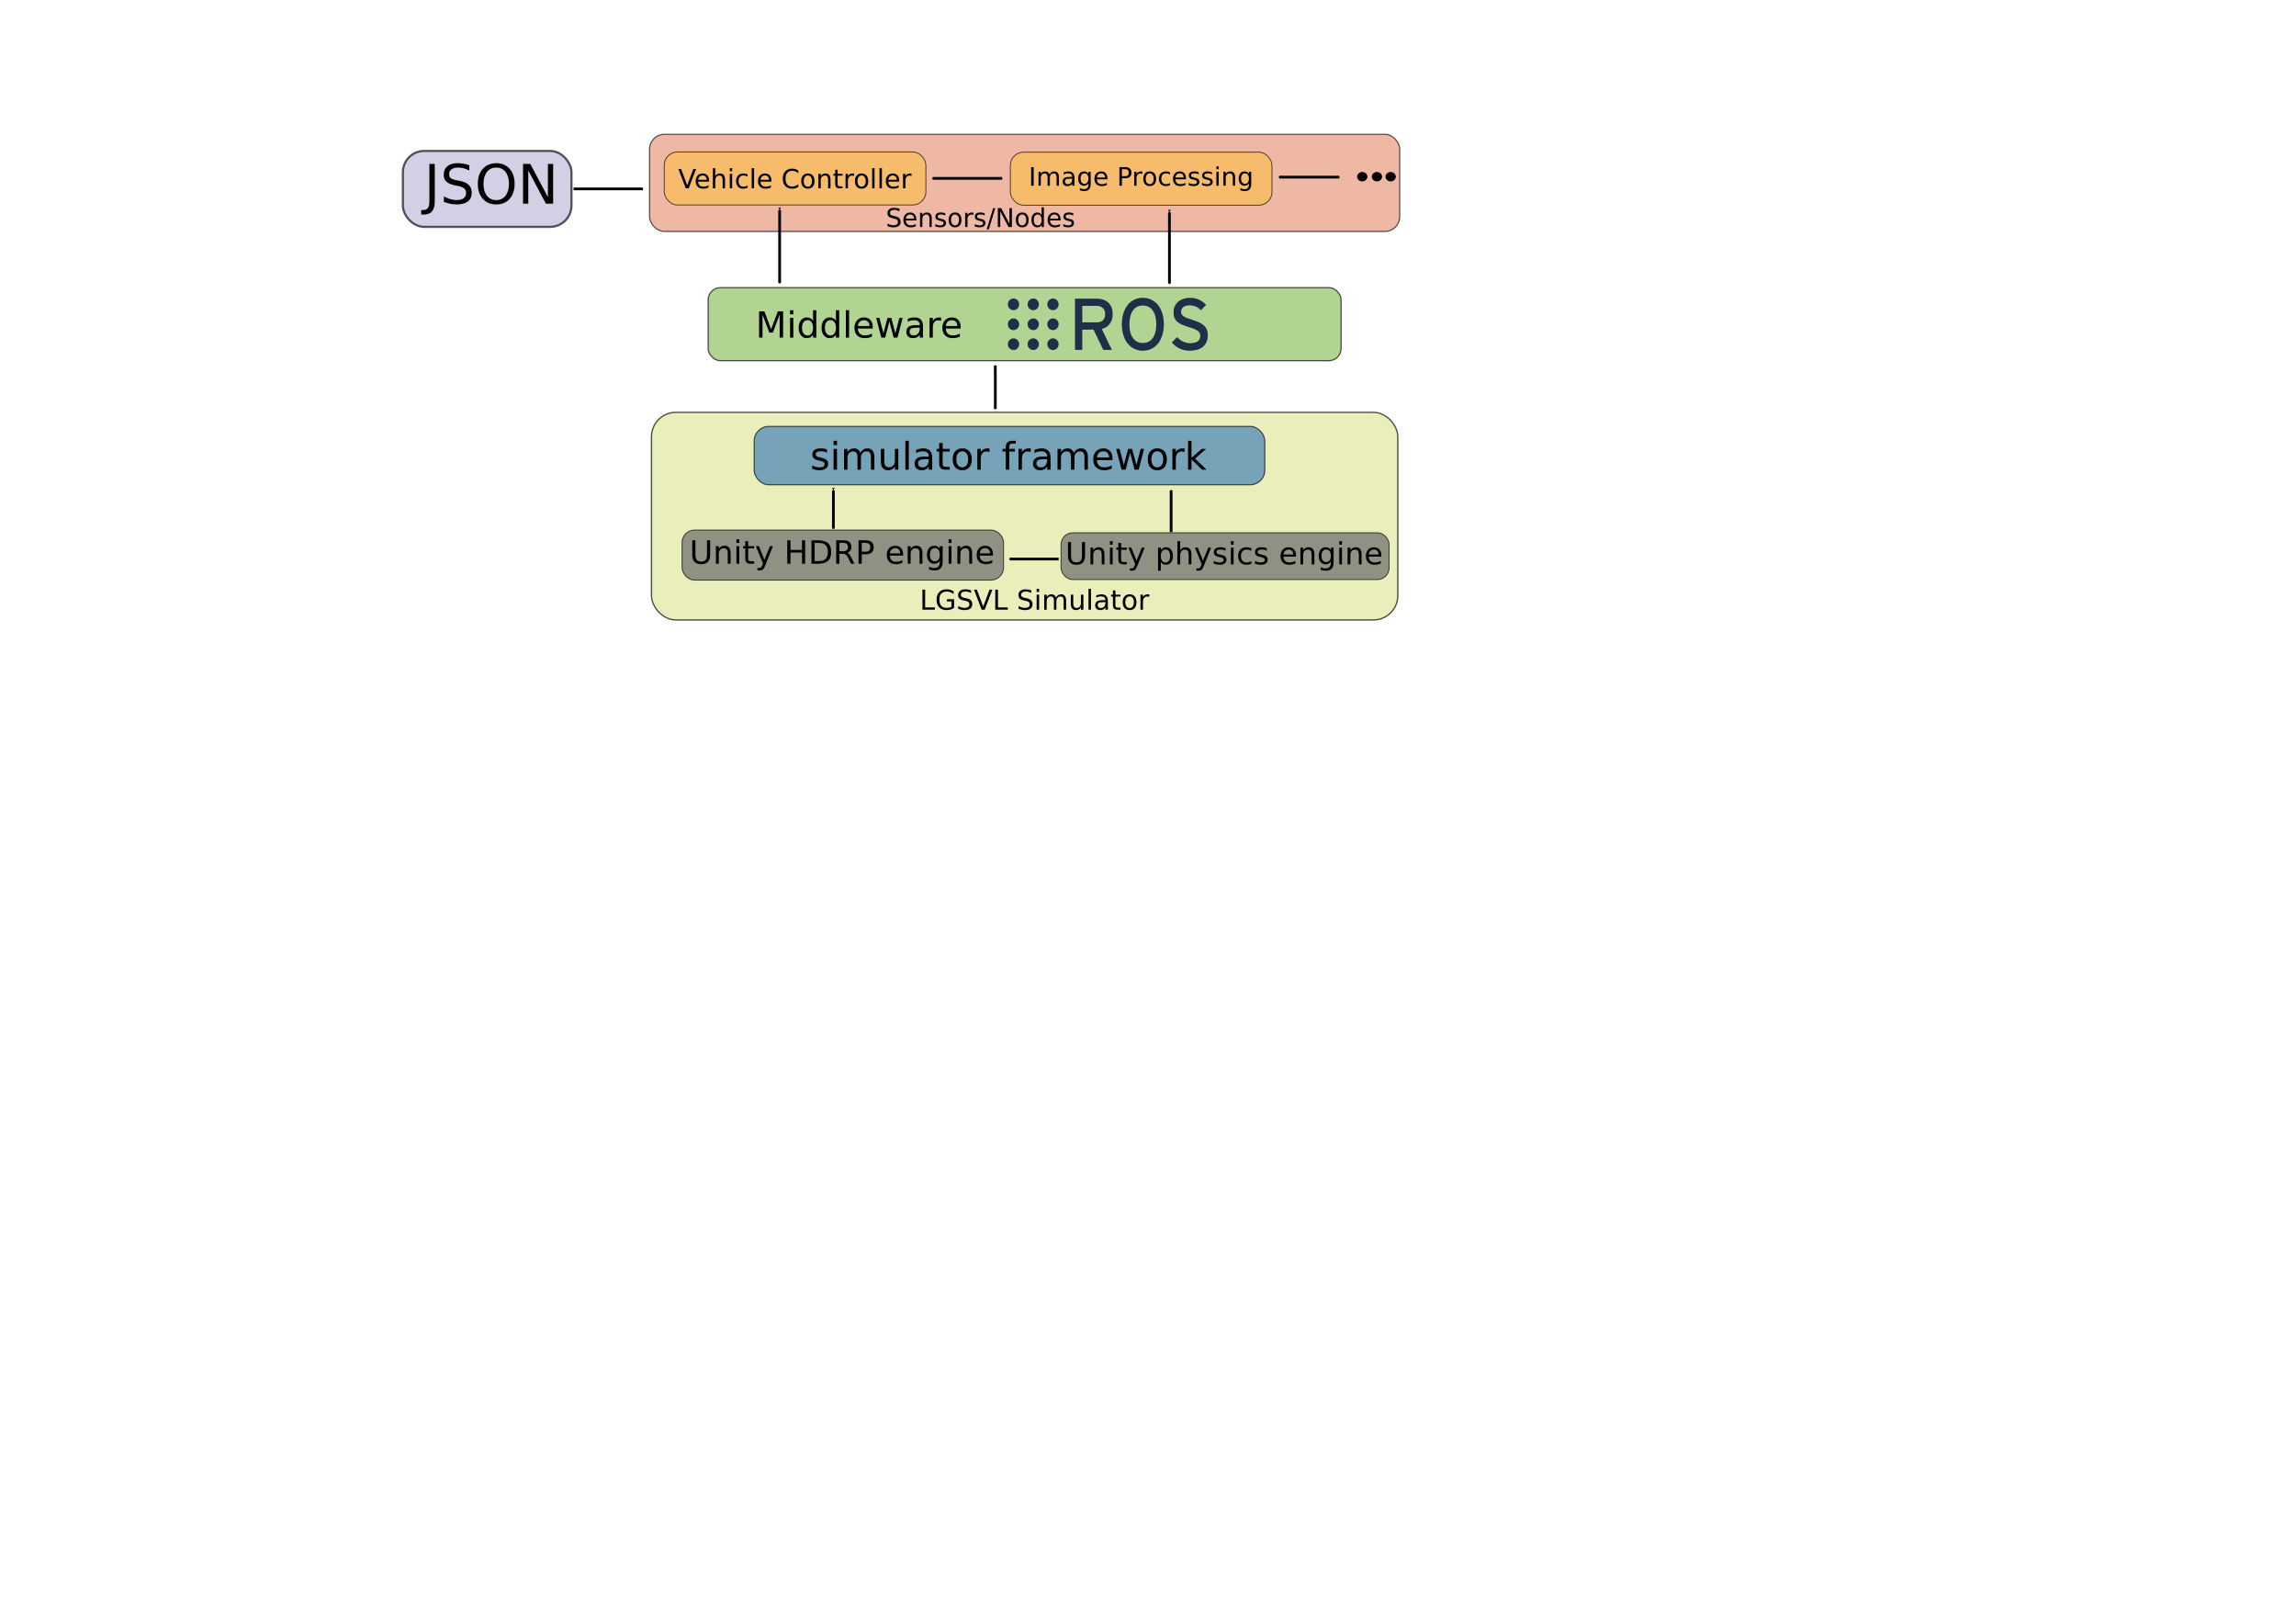 <?xml version="1.0" encoding="UTF-8" standalone="no"?>
<svg
   xmlns:dc="http://purl.org/dc/elements/1.1/"
   xmlns:cc="http://creativecommons.org/ns#"
   xmlns:rdf="http://www.w3.org/1999/02/22-rdf-syntax-ns#"
   xmlns:svg="http://www.w3.org/2000/svg"
   xmlns="http://www.w3.org/2000/svg"
   xmlns:sodipodi="http://sodipodi.sourceforge.net/DTD/sodipodi-0.dtd"
   xmlns:inkscape="http://www.inkscape.org/namespaces/inkscape"
   width="297mm"
   height="210mm"
   viewBox="0 0 297 210"
   version="1.1"
   id="svg8064"
   inkscape:version="1.0 (1.0+r73+1)"
   sodipodi:docname="LGSVLsoftwarearchi.svg">
  <defs
     id="defs8058">
    <marker
       inkscape:isstock="true"
       style="overflow:visible"
       id="Arrow1Lstart"
       refX="0.0"
       refY="0.0"
       orient="auto"
       inkscape:stockid="Arrow1Lstart">
      <path
         transform="scale(0.8) translate(12.5,0)"
         style="fill-rule:evenodd;stroke:#000000;stroke-width:1pt;stroke-opacity:1;fill:#000000;fill-opacity:1"
         d="M 0.0,0.0 L 5.0,-5.0 L -12.5,0.0 L 5.0,5.0 L 0.0,0.0 z "
         id="path3515" />
    </marker>
    <marker
       inkscape:isstock="true"
       style="overflow:visible;"
       id="marker1145"
       refX="0.0"
       refY="0.0"
       orient="auto"
       inkscape:stockid="Arrow1Mend">
      <path
         transform="scale(0.4) rotate(180) translate(10,0)"
         style="fill-rule:evenodd;stroke:#000000;stroke-width:1pt;stroke-opacity:1;fill:#000000;fill-opacity:1"
         d="M 0.0,0.0 L 5.0,-5.0 L -12.5,0.0 L 5.0,5.0 L 0.0,0.0 z "
         id="path1143" />
    </marker>
    <marker
       inkscape:collect="always"
       inkscape:stockid="Arrow1Mend"
       orient="auto"
       refY="0.0"
       refX="0.0"
       id="marker9950"
       style="overflow:visible;"
       inkscape:isstock="true">
      <path
         id="path9948"
         d="M 0.0,0.0 L 5.0,-5.0 L -12.5,0.0 L 5.0,5.0 L 0.0,0.0 z "
         style="fill-rule:evenodd;stroke:#000000;stroke-width:1pt;stroke-opacity:1;fill:#000000;fill-opacity:1"
         transform="scale(0.4) rotate(180) translate(10,0)" />
    </marker>
    <marker
       inkscape:isstock="true"
       style="overflow:visible"
       id="marker9820"
       refX="0.0"
       refY="0.0"
       orient="auto"
       inkscape:stockid="Arrow1Mstart">
      <path
         transform="scale(0.4) translate(10,0)"
         style="fill-rule:evenodd;stroke:#000000;stroke-width:1pt;stroke-opacity:1;fill:#000000;fill-opacity:1"
         d="M 0.0,0.0 L 5.0,-5.0 L -12.5,0.0 L 5.0,5.0 L 0.0,0.0 z "
         id="path9818" />
    </marker>
    <marker
       inkscape:isstock="true"
       style="overflow:visible"
       id="marker9690"
       refX="0.0"
       refY="0.0"
       orient="auto"
       inkscape:stockid="Arrow1Mstart">
      <path
         transform="scale(0.4) translate(10,0)"
         style="fill-rule:evenodd;stroke:#000000;stroke-width:1pt;stroke-opacity:1;fill:#000000;fill-opacity:1"
         d="M 0.0,0.0 L 5.0,-5.0 L -12.5,0.0 L 5.0,5.0 L 0.0,0.0 z "
         id="path9688" />
    </marker>
    <marker
       inkscape:stockid="Arrow1Mstart"
       orient="auto"
       refY="0.0"
       refX="0.0"
       id="marker9602"
       style="overflow:visible"
       inkscape:isstock="true"
       inkscape:collect="always">
      <path
         id="path9600"
         d="M 0.0,0.0 L 5.0,-5.0 L -12.5,0.0 L 5.0,5.0 L 0.0,0.0 z "
         style="fill-rule:evenodd;stroke:#000000;stroke-width:1pt;stroke-opacity:1;fill:#000000;fill-opacity:1"
         transform="scale(0.4) translate(10,0)" />
    </marker>
    <marker
       inkscape:isstock="true"
       style="overflow:visible;"
       id="marker9520"
       refX="0.0"
       refY="0.0"
       orient="auto"
       inkscape:stockid="Arrow1Mend"
       inkscape:collect="always">
      <path
         transform="scale(0.4) rotate(180) translate(10,0)"
         style="fill-rule:evenodd;stroke:#000000;stroke-width:1pt;stroke-opacity:1;fill:#000000;fill-opacity:1"
         d="M 0.0,0.0 L 5.0,-5.0 L -12.5,0.0 L 5.0,5.0 L 0.0,0.0 z "
         id="path9518" />
    </marker>
    <marker
       inkscape:stockid="Arrow1Mend"
       orient="auto"
       refY="0.0"
       refX="0.0"
       id="marker9438"
       style="overflow:visible;"
       inkscape:isstock="true"
       inkscape:collect="always">
      <path
         id="path9436"
         d="M 0.0,0.0 L 5.0,-5.0 L -12.5,0.0 L 5.0,5.0 L 0.0,0.0 z "
         style="fill-rule:evenodd;stroke:#000000;stroke-width:1pt;stroke-opacity:1;fill:#000000;fill-opacity:1"
         transform="scale(0.4) rotate(180) translate(10,0)" />
    </marker>
    <marker
       inkscape:isstock="true"
       style="overflow:visible"
       id="marker9362"
       refX="0.0"
       refY="0.0"
       orient="auto"
       inkscape:stockid="Arrow1Mstart"
       inkscape:collect="always">
      <path
         transform="scale(0.4) translate(10,0)"
         style="fill-rule:evenodd;stroke:#000000;stroke-width:1pt;stroke-opacity:1;fill:#000000;fill-opacity:1"
         d="M 0.0,0.0 L 5.0,-5.0 L -12.5,0.0 L 5.0,5.0 L 0.0,0.0 z "
         id="path9360" />
    </marker>
    <marker
       inkscape:stockid="Arrow1Mstart"
       orient="auto"
       refY="0.0"
       refX="0.0"
       id="marker9286"
       style="overflow:visible"
       inkscape:isstock="true"
       inkscape:collect="always">
      <path
         id="path9284"
         d="M 0.0,0.0 L 5.0,-5.0 L -12.5,0.0 L 5.0,5.0 L 0.0,0.0 z "
         style="fill-rule:evenodd;stroke:#000000;stroke-width:1pt;stroke-opacity:1;fill:#000000;fill-opacity:1"
         transform="scale(0.4) translate(10,0)" />
    </marker>
    <marker
       inkscape:isstock="true"
       style="overflow:visible;"
       id="marker9222"
       refX="0.0"
       refY="0.0"
       orient="auto"
       inkscape:stockid="Arrow1Mend"
       inkscape:collect="always">
      <path
         transform="scale(0.4) rotate(180) translate(10,0)"
         style="fill-rule:evenodd;stroke:#000000;stroke-width:1pt;stroke-opacity:1;fill:#000000;fill-opacity:1"
         d="M 0.0,0.0 L 5.0,-5.0 L -12.5,0.0 L 5.0,5.0 L 0.0,0.0 z "
         id="path9220" />
    </marker>
    <marker
       inkscape:stockid="Arrow1Mend"
       orient="auto"
       refY="0.0"
       refX="0.0"
       id="marker9164"
       style="overflow:visible;"
       inkscape:isstock="true"
       inkscape:collect="always">
      <path
         id="path9162"
         d="M 0.0,0.0 L 5.0,-5.0 L -12.5,0.0 L 5.0,5.0 L 0.0,0.0 z "
         style="fill-rule:evenodd;stroke:#000000;stroke-width:1pt;stroke-opacity:1;fill:#000000;fill-opacity:1"
         transform="scale(0.4) rotate(180) translate(10,0)" />
    </marker>
    <marker
       inkscape:isstock="true"
       style="overflow:visible"
       id="marker9120"
       refX="0.0"
       refY="0.0"
       orient="auto"
       inkscape:stockid="Arrow1Mstart"
       inkscape:collect="always">
      <path
         transform="scale(0.4) translate(10,0)"
         style="fill-rule:evenodd;stroke:#000000;stroke-width:1pt;stroke-opacity:1;fill:#000000;fill-opacity:1"
         d="M 0.0,0.0 L 5.0,-5.0 L -12.5,0.0 L 5.0,5.0 L 0.0,0.0 z "
         id="path9118" />
    </marker>
    <marker
       inkscape:isstock="true"
       style="overflow:visible;"
       id="marker8952"
       refX="0.0"
       refY="0.0"
       orient="auto"
       inkscape:stockid="Arrow1Mend"
       inkscape:collect="always">
      <path
         transform="scale(0.4) rotate(180) translate(10,0)"
         style="fill-rule:evenodd;stroke:#000000;stroke-width:1pt;stroke-opacity:1;fill:#000000;fill-opacity:1"
         d="M 0.0,0.0 L 5.0,-5.0 L -12.5,0.0 L 5.0,5.0 L 0.0,0.0 z "
         id="path8950" />
    </marker>
    <marker
       inkscape:isstock="true"
       style="overflow:visible"
       id="marker8912"
       refX="0.0"
       refY="0.0"
       orient="auto"
       inkscape:stockid="Arrow1Mstart">
      <path
         transform="scale(0.4) translate(10,0)"
         style="fill-rule:evenodd;stroke:#000000;stroke-width:1pt;stroke-opacity:1;fill:#000000;fill-opacity:1"
         d="M 0.0,0.0 L 5.0,-5.0 L -12.5,0.0 L 5.0,5.0 L 0.0,0.0 z "
         id="path8910" />
    </marker>
    <marker
       inkscape:stockid="Arrow1Mend"
       orient="auto"
       refY="0.0"
       refX="0.0"
       id="Arrow1Mend"
       style="overflow:visible;"
       inkscape:isstock="true"
       inkscape:collect="always">
      <path
         id="path950"
         d="M 0.0,0.0 L 5.0,-5.0 L -12.5,0.0 L 5.0,5.0 L 0.0,0.0 z "
         style="fill-rule:evenodd;stroke:#000000;stroke-width:1pt;stroke-opacity:1;fill:#000000;fill-opacity:1"
         transform="scale(0.4) rotate(180) translate(10,0)" />
    </marker>
    <marker
       inkscape:stockid="Arrow1Mstart"
       orient="auto"
       refY="0.0"
       refX="0.0"
       id="Arrow1Mstart"
       style="overflow:visible"
       inkscape:isstock="true"
       inkscape:collect="always">
      <path
         id="path947"
         d="M 0.0,0.0 L 5.0,-5.0 L -12.5,0.0 L 5.0,5.0 L 0.0,0.0 z "
         style="fill-rule:evenodd;stroke:#000000;stroke-width:1pt;stroke-opacity:1;fill:#000000;fill-opacity:1"
         transform="scale(0.4) translate(10,0)" />
    </marker>
    <clipPath
       id="clip1">
      <path
         id="path7"
         d="M 0.059,2 H 22 V 25 H 0.059 Z m 0,0" />
    </clipPath>
    <clipPath
       id="clip2">
      <path
         id="path10"
         d="M 0.059,40 H 22 V 64 H 0.059 Z m 0,0" />
    </clipPath>
    <clipPath
       id="clip3">
      <path
         id="path13"
         d="M 0.059,79 H 22 v 23 H 0.059 Z m 0,0" />
    </clipPath>
    <clipPath
       id="clip4">
      <path
         id="path16"
         d="m 220,0.895 h 82 V 102.941 h -82 z m 0,0" />
    </clipPath>
    <clipPath
       id="clip5">
      <path
         id="path19"
         d="m 316,0.895 h 70.051 V 102.941 H 316 Z m 0,0" />
    </clipPath>
  </defs>
  <sodipodi:namedview
     id="base"
     pagecolor="#ffffff"
     bordercolor="#666666"
     borderopacity="1.0"
     inkscape:pageopacity="0.0"
     inkscape:pageshadow="2"
     inkscape:zoom="2.8284271"
     inkscape:cx="238.1818"
     inkscape:cy="92.334301"
     inkscape:document-units="mm"
     inkscape:current-layer="layer1"
     inkscape:document-rotation="0"
     showgrid="true"
     inkscape:window-width="1600"
     inkscape:window-height="850"
     inkscape:window-x="0"
     inkscape:window-y="0"
     inkscape:window-maximized="1"
     inkscape:snap-global="false">
    <inkscape:grid
       type="xygrid"
       id="grid8627" />
  </sodipodi:namedview>
  <g
     inkscape:label="Layer 1"
     inkscape:groupmode="layer"
     id="layer1">
    <rect
       ry="2.758"
       y="19.519"
       x="52.113"
       height="9.823"
       width="21.811"
       id="rect1130"
       style="opacity:0.652;fill:#bcb5d7;fill-rule:evenodd;stroke:#000000;stroke-width:0.282;stop-color:#000000" />
    <rect
       style="opacity:0.678;fill:#8dc060;fill-opacity:1;fill-rule:evenodd;stroke:#000000;stroke-width:0.157;stroke-linecap:round;stroke-linejoin:round;stroke-miterlimit:4;stroke-dasharray:none;stop-color:#000000"
       id="rect8695"
       width="81.875"
       height="9.447"
       x="91.604"
       y="37.203"
       ry="1.575" />
    <rect
       y="17.37"
       x="84.024"
       height="12.564"
       width="97.035"
       id="rect8653-0"
       style="opacity:0.678;fill:#e69679;fill-opacity:1;fill-rule:evenodd;stroke:#000000;stroke-width:0.146;stroke-linecap:round;stroke-linejoin:round;stroke-miterlimit:4;stroke-dasharray:none;stop-color:#000000"
       ry="1.919" />
    <rect
       style="opacity:0.678;fill:#e0e69a;fill-opacity:1;fill-rule:evenodd;stroke:#000000;stroke-width:0.172;stroke-linecap:round;stroke-linejoin:round;stroke-miterlimit:4;stroke-dasharray:none;stop-color:#000000"
       id="rect8653"
       width="96.544"
       height="26.853"
       x="84.27"
       y="53.328"
       ry="3.155" />
    <rect
       ry="1.715"
       style="opacity:0.678;fill:#fabe50;fill-rule:evenodd;stroke:#000000;stroke-width:0.119;stroke-linecap:round;stroke-linejoin:round;stroke-miterlimit:4;stroke-dasharray:none;stop-color:#000000;fill-opacity:1"
       id="rect8655-6-1-6-2"
       width="33.843"
       height="6.859"
       x="130.694"
       y="19.681" />
    <rect
       y="68.554"
       x="88.231"
       height="6.472"
       width="41.582"
       id="rect8655-6"
       style="opacity:0.678;fill:#646567;fill-rule:evenodd;stroke:#000000;stroke-width:0.126;stroke-linecap:round;stroke-linejoin:round;stroke-miterlimit:4;stroke-dasharray:none;stop-color:#000000;fill-opacity:1"
       ry="1.618" />
    <rect
       style="opacity:0.678;fill:#646567;fill-rule:evenodd;stroke:#000000;stroke-width:0.123;stroke-linecap:round;stroke-linejoin:round;stroke-miterlimit:4;stroke-dasharray:none;stop-color:#000000;fill-opacity:1"
       id="rect8655"
       width="42.436"
       height="6.055"
       x="137.253"
       y="68.905"
       ry="1.514" />
    <g
       aria-label="Unity physics engine"
       id="text8633-0"
       style="font-size:4.665px;line-height:1.25;font-family:sans-serif;-inkscape-font-specification:sans-serif;stroke-width:0.175"
       transform="matrix(0.846,0,0,0.846,18.975,-15.918)">
      <path
         d="m 140.871,101.689 h 0.462 v 2.066 q 0,0.547 0.198,0.788 0.198,0.239 0.642,0.239 0.442,0 0.64,-0.239 0.198,-0.241 0.198,-0.788 v -2.066 h 0.462 v 2.123 q 0,0.665 -0.33,1.005 -0.328,0.339 -0.97,0.339 -0.645,0 -0.975,-0.339 -0.328,-0.339 -0.328,-1.005 z"
         style="stroke-width:0.175"
         id="path11260" />
      <path
         d="m 146.443,103.55 v 1.54 h -0.419 v -1.526 q 0,-0.362 -0.141,-0.542 -0.141,-0.18 -0.424,-0.18 -0.339,0 -0.535,0.216 -0.196,0.216 -0.196,0.59 v 1.442 h -0.421 v -2.551 h 0.421 v 0.396 q 0.15,-0.23 0.353,-0.344 0.205,-0.114 0.472,-0.114 0.44,0 0.665,0.273 0.226,0.271 0.226,0.8 z"
         style="stroke-width:0.175"
         id="path11262" />
      <path
         d="m 147.283,102.539 h 0.419 v 2.551 h -0.419 z m 0,-0.993 h 0.419 v 0.531 h -0.419 z"
         style="stroke-width:0.175"
         id="path11264" />
      <path
         d="m 148.992,101.814 v 0.724 h 0.863 v 0.326 h -0.863 v 1.385 q 0,0.312 0.084,0.401 0.087,0.089 0.349,0.089 h 0.431 v 0.351 h -0.431 q -0.485,0 -0.67,-0.18 -0.185,-0.182 -0.185,-0.661 v -1.385 h -0.308 v -0.326 h 0.308 v -0.724 z"
         style="stroke-width:0.175"
         id="path11266" />
      <path
         d="m 151.47,105.327 q -0.178,0.456 -0.346,0.595 -0.169,0.139 -0.451,0.139 h -0.335 v -0.351 h 0.246 q 0.173,0 0.269,-0.082 0.096,-0.082 0.212,-0.387 l 0.075,-0.191 -1.032,-2.51 h 0.444 l 0.797,1.995 0.797,-1.995 h 0.444 z"
         style="stroke-width:0.175"
         id="path11268" />
      <path
         d="m 155.06,104.707 v 1.353 h -0.421 v -3.522 h 0.421 v 0.387 q 0.132,-0.228 0.333,-0.337 0.203,-0.112 0.483,-0.112 0.465,0 0.754,0.369 0.292,0.369 0.292,0.97 0,0.601 -0.292,0.97 -0.289,0.369 -0.754,0.369 -0.28,0 -0.483,-0.109 -0.2,-0.112 -0.333,-0.339 z m 1.426,-0.891 q 0,-0.462 -0.191,-0.724 -0.189,-0.264 -0.522,-0.264 -0.333,0 -0.524,0.264 -0.189,0.262 -0.189,0.724 0,0.462 0.189,0.727 0.191,0.262 0.524,0.262 0.333,0 0.522,-0.262 0.191,-0.264 0.191,-0.727 z"
         style="stroke-width:0.175"
         id="path11270" />
      <path
         d="m 159.737,103.55 v 1.54 h -0.419 v -1.526 q 0,-0.362 -0.141,-0.542 -0.141,-0.18 -0.424,-0.18 -0.339,0 -0.535,0.216 -0.196,0.216 -0.196,0.59 v 1.442 h -0.421 v -3.544 h 0.421 v 1.39 q 0.15,-0.23 0.353,-0.344 0.205,-0.114 0.472,-0.114 0.44,0 0.665,0.273 0.226,0.271 0.226,0.8 z"
         style="stroke-width:0.175"
         id="path11272" />
      <path
         d="m 161.639,105.327 q -0.178,0.456 -0.346,0.595 -0.169,0.139 -0.451,0.139 h -0.335 v -0.351 h 0.246 q 0.173,0 0.269,-0.082 0.096,-0.082 0.212,-0.387 l 0.075,-0.191 -1.032,-2.51 h 0.444 l 0.797,1.995 0.797,-1.995 h 0.444 z"
         style="stroke-width:0.175"
         id="path11274" />
      <path
         d="m 164.964,102.614 v 0.396 q -0.178,-0.091 -0.369,-0.137 -0.191,-0.045 -0.396,-0.045 -0.312,0 -0.469,0.096 -0.155,0.096 -0.155,0.287 0,0.146 0.112,0.23 0.112,0.082 0.449,0.157 l 0.144,0.032 q 0.446,0.096 0.633,0.271 0.189,0.173 0.189,0.485 0,0.355 -0.282,0.563 -0.28,0.207 -0.772,0.207 -0.205,0 -0.428,-0.041 -0.221,-0.039 -0.467,-0.118 v -0.433 q 0.232,0.121 0.458,0.182 0.226,0.059 0.446,0.059 0.296,0 0.456,-0.1 0.159,-0.103 0.159,-0.287 0,-0.171 -0.116,-0.262 -0.114,-0.091 -0.503,-0.175 l -0.146,-0.034 q -0.39,-0.082 -0.563,-0.251 -0.173,-0.171 -0.173,-0.467 0,-0.36 0.255,-0.556 0.255,-0.196 0.724,-0.196 0.232,0 0.437,0.034 0.205,0.034 0.378,0.102 z"
         style="stroke-width:0.175"
         id="path11276" />
      <path
         d="m 165.771,102.539 h 0.419 v 2.551 h -0.419 z m 0,-0.993 h 0.419 v 0.531 h -0.419 z"
         style="stroke-width:0.175"
         id="path11278" />
      <path
         d="m 168.901,102.637 v 0.392 q -0.178,-0.098 -0.358,-0.146 -0.178,-0.05 -0.36,-0.05 -0.408,0 -0.633,0.26 -0.226,0.257 -0.226,0.724 0,0.467 0.226,0.727 0.226,0.257 0.633,0.257 0.182,0 0.36,-0.048 0.18,-0.05 0.358,-0.148 v 0.387 q -0.175,0.082 -0.364,0.123 -0.187,0.041 -0.399,0.041 -0.576,0 -0.916,-0.362 -0.339,-0.362 -0.339,-0.977 0,-0.624 0.342,-0.982 0.344,-0.358 0.941,-0.358 0.194,0 0.378,0.041 0.185,0.039 0.358,0.118 z"
         style="stroke-width:0.175"
         id="path11280" />
      <path
         d="m 171.26,102.614 v 0.396 q -0.178,-0.091 -0.369,-0.137 -0.191,-0.045 -0.396,-0.045 -0.312,0 -0.469,0.096 -0.155,0.096 -0.155,0.287 0,0.146 0.112,0.23 0.112,0.082 0.449,0.157 l 0.144,0.032 q 0.446,0.096 0.633,0.271 0.189,0.173 0.189,0.485 0,0.355 -0.282,0.563 -0.28,0.207 -0.772,0.207 -0.205,0 -0.428,-0.041 -0.221,-0.039 -0.467,-0.118 v -0.433 q 0.232,0.121 0.458,0.182 0.226,0.059 0.446,0.059 0.296,0 0.456,-0.1 0.159,-0.103 0.159,-0.287 0,-0.171 -0.116,-0.262 -0.114,-0.091 -0.503,-0.175 l -0.146,-0.034 q -0.39,-0.082 -0.563,-0.251 -0.173,-0.171 -0.173,-0.467 0,-0.36 0.255,-0.556 0.255,-0.196 0.724,-0.196 0.232,0 0.437,0.034 0.205,0.034 0.378,0.102 z"
         style="stroke-width:0.175"
         id="path11282" />
      <path
         d="m 175.734,103.709 v 0.205 h -1.927 q 0.027,0.433 0.26,0.661 0.235,0.226 0.651,0.226 0.241,0 0.467,-0.059 0.228,-0.059 0.451,-0.178 v 0.396 q -0.226,0.096 -0.462,0.146 -0.237,0.05 -0.481,0.05 -0.61,0 -0.968,-0.355 -0.355,-0.355 -0.355,-0.961 0,-0.626 0.337,-0.993 0.339,-0.369 0.913,-0.369 0.515,0 0.813,0.333 0.301,0.33 0.301,0.9 z m -0.419,-0.123 q -0.005,-0.344 -0.194,-0.549 -0.187,-0.205 -0.497,-0.205 -0.351,0 -0.563,0.198 -0.21,0.198 -0.241,0.558 z"
         style="stroke-width:0.175"
         id="path11284" />
      <path
         d="m 178.543,103.55 v 1.54 h -0.419 v -1.526 q 0,-0.362 -0.141,-0.542 -0.141,-0.18 -0.424,-0.18 -0.339,0 -0.535,0.216 -0.196,0.216 -0.196,0.59 v 1.442 h -0.421 v -2.551 h 0.421 v 0.396 q 0.15,-0.23 0.353,-0.344 0.205,-0.114 0.472,-0.114 0.44,0 0.665,0.273 0.226,0.271 0.226,0.8 z"
         style="stroke-width:0.175"
         id="path11286" />
      <path
         d="m 181.062,103.785 q 0,-0.456 -0.189,-0.706 -0.187,-0.251 -0.526,-0.251 -0.337,0 -0.526,0.251 -0.187,0.251 -0.187,0.706 0,0.453 0.187,0.704 0.189,0.251 0.526,0.251 0.339,0 0.526,-0.251 0.189,-0.251 0.189,-0.704 z m 0.419,0.989 q 0,0.651 -0.289,0.968 -0.289,0.319 -0.886,0.319 -0.221,0 -0.417,-0.034 -0.196,-0.032 -0.38,-0.1 v -0.408 q 0.185,0.1 0.364,0.148 0.18,0.048 0.367,0.048 0.412,0 0.617,-0.216 0.205,-0.214 0.205,-0.649 V 104.641 q -0.13,0.226 -0.333,0.337 -0.203,0.112 -0.485,0.112 -0.469,0 -0.756,-0.358 -0.287,-0.358 -0.287,-0.948 0,-0.592 0.287,-0.95 0.287,-0.358 0.756,-0.358 0.282,0 0.485,0.112 0.203,0.112 0.333,0.337 v -0.387 h 0.419 z"
         style="stroke-width:0.175"
         id="path11288" />
      <path
         d="m 182.345,102.539 h 0.419 v 2.551 h -0.419 z m 0,-0.993 h 0.419 v 0.531 h -0.419 z"
         style="stroke-width:0.175"
         id="path11290" />
      <path
         d="m 185.759,103.55 v 1.54 h -0.419 v -1.526 q 0,-0.362 -0.141,-0.542 -0.141,-0.18 -0.424,-0.18 -0.339,0 -0.535,0.216 -0.196,0.216 -0.196,0.59 v 1.442 h -0.421 v -2.551 h 0.421 v 0.396 q 0.15,-0.23 0.353,-0.344 0.205,-0.114 0.472,-0.114 0.44,0 0.665,0.273 0.226,0.271 0.226,0.8 z"
         style="stroke-width:0.175"
         id="path11292" />
      <path
         d="m 188.782,103.709 v 0.205 h -1.927 q 0.027,0.433 0.26,0.661 0.235,0.226 0.651,0.226 0.241,0 0.467,-0.059 0.228,-0.059 0.451,-0.178 v 0.396 q -0.226,0.096 -0.462,0.146 -0.237,0.05 -0.481,0.05 -0.61,0 -0.968,-0.355 -0.355,-0.355 -0.355,-0.961 0,-0.626 0.337,-0.993 0.339,-0.369 0.913,-0.369 0.515,0 0.813,0.333 0.301,0.33 0.301,0.9 z m -0.419,-0.123 q -0.005,-0.344 -0.194,-0.549 -0.187,-0.205 -0.497,-0.205 -0.351,0 -0.563,0.198 -0.21,0.198 -0.241,0.558 z"
         style="stroke-width:0.175"
         id="path11294" />
    </g>
    <g
       aria-label="Unity HDRP engine"
       id="text8633"
       style="font-size:4.665px;line-height:1.25;font-family:sans-serif;-inkscape-font-specification:sans-serif;stroke-width:0.175"
       transform="matrix(0.891,0,0,0.891,20.084,-20.842)">
      <path
         d="m 77.96,101.818 h 0.462 v 2.066 q 0,0.547 0.198,0.788 0.198,0.239 0.642,0.239 0.442,0 0.64,-0.239 0.198,-0.241 0.198,-0.788 v -2.066 h 0.462 v 2.123 q 0,0.665 -0.33,1.005 -0.328,0.339 -0.97,0.339 -0.645,0 -0.975,-0.339 -0.328,-0.339 -0.328,-1.005 z"
         style="stroke-width:0.175"
         id="path11200" />
      <path
         d="m 83.531,103.679 v 1.54 h -0.419 v -1.526 q 0,-0.362 -0.141,-0.542 -0.141,-0.18 -0.424,-0.18 -0.339,0 -0.535,0.216 -0.196,0.216 -0.196,0.59 v 1.442 h -0.421 v -2.551 h 0.421 v 0.396 q 0.15,-0.23 0.353,-0.344 0.205,-0.114 0.472,-0.114 0.44,0 0.665,0.273 0.226,0.271 0.226,0.8 z"
         style="stroke-width:0.175"
         id="path11202" />
      <path
         d="m 84.372,102.668 h 0.419 v 2.551 h -0.419 z m 0,-0.993 h 0.419 v 0.531 h -0.419 z"
         style="stroke-width:0.175"
         id="path11204" />
      <path
         d="m 86.08,101.944 v 0.724 h 0.863 v 0.326 h -0.863 v 1.385 q 0,0.312 0.084,0.401 0.087,0.089 0.349,0.089 h 0.431 v 0.351 h -0.431 q -0.485,0 -0.67,-0.18 -0.185,-0.182 -0.185,-0.661 V 102.994 H 85.351 v -0.326 h 0.308 v -0.724 z"
         style="stroke-width:0.175"
         id="path11206" />
      <path
         d="m 88.559,105.456 q -0.178,0.456 -0.346,0.595 -0.169,0.139 -0.451,0.139 h -0.335 v -0.351 h 0.246 q 0.173,0 0.269,-0.082 0.096,-0.082 0.212,-0.387 l 0.075,-0.191 -1.032,-2.51 h 0.444 l 0.797,1.995 0.797,-1.995 h 0.444 z"
         style="stroke-width:0.175"
         id="path11208" />
      <path
         d="m 91.761,101.818 h 0.46 v 1.394 h 1.672 v -1.394 h 0.46 v 3.401 h -0.46 v -1.62 h -1.672 v 1.62 h -0.46 z"
         style="stroke-width:0.175"
         id="path11210" />
      <path
         d="m 95.73,102.196 v 2.645 h 0.556 q 0.704,0 1.03,-0.319 0.328,-0.319 0.328,-1.007 0,-0.683 -0.328,-1 -0.326,-0.319 -1.03,-0.319 z m -0.46,-0.378 h 0.945 q 0.989,0 1.451,0.412 0.462,0.41 0.462,1.285 0,0.879 -0.465,1.292 -0.465,0.412 -1.449,0.412 h -0.945 z"
         style="stroke-width:0.175"
         id="path11212" />
      <path
         d="m 100.472,103.625 q 0.148,0.05 0.287,0.214 0.141,0.164 0.282,0.451 l 0.467,0.929 h -0.494 l -0.435,-0.872 q -0.169,-0.342 -0.328,-0.453 -0.157,-0.112 -0.431,-0.112 h -0.501 v 1.437 H 98.859 v -3.401 h 1.039 q 0.583,0 0.87,0.244 0.287,0.244 0.287,0.736 0,0.321 -0.15,0.533 -0.148,0.212 -0.433,0.294 z m -1.153,-1.428 v 1.207 h 0.579 q 0.333,0 0.501,-0.153 0.171,-0.155 0.171,-0.453 0,-0.298 -0.171,-0.449 -0.169,-0.153 -0.501,-0.153 z"
         style="stroke-width:0.175"
         id="path11214" />
      <path
         d="m 102.563,102.196 v 1.278 h 0.579 q 0.321,0 0.497,-0.166 0.175,-0.166 0.175,-0.474 0,-0.305 -0.175,-0.472 -0.175,-0.166 -0.497,-0.166 z m -0.46,-0.378 h 1.039 q 0.572,0 0.863,0.26 0.294,0.257 0.294,0.756 0,0.503 -0.294,0.761 -0.292,0.257 -0.863,0.257 h -0.579 v 1.367 h -0.46 z"
         style="stroke-width:0.175"
         id="path11216" />
      <path
         d="m 108.568,103.839 v 0.205 h -1.927 q 0.027,0.433 0.26,0.661 0.235,0.226 0.651,0.226 0.241,0 0.467,-0.059 0.228,-0.059 0.451,-0.178 v 0.396 q -0.226,0.096 -0.462,0.146 -0.237,0.05 -0.481,0.05 -0.61,0 -0.968,-0.355 -0.355,-0.355 -0.355,-0.961 0,-0.626 0.337,-0.993 0.339,-0.369 0.913,-0.369 0.515,0 0.813,0.333 0.301,0.33 0.301,0.9 z m -0.419,-0.123 q -0.005,-0.344 -0.194,-0.549 -0.187,-0.205 -0.497,-0.205 -0.351,0 -0.563,0.198 -0.21,0.198 -0.241,0.558 z"
         style="stroke-width:0.175"
         id="path11218" />
      <path
         d="m 111.376,103.679 v 1.54 h -0.419 v -1.526 q 0,-0.362 -0.141,-0.542 -0.141,-0.18 -0.424,-0.18 -0.339,0 -0.535,0.216 -0.196,0.216 -0.196,0.59 v 1.442 h -0.421 v -2.551 h 0.421 v 0.396 q 0.15,-0.23 0.353,-0.344 0.205,-0.114 0.472,-0.114 0.44,0 0.665,0.273 0.226,0.271 0.226,0.8 z"
         style="stroke-width:0.175"
         id="path11220" />
      <path
         d="m 113.896,103.914 q 0,-0.456 -0.189,-0.706 -0.187,-0.251 -0.526,-0.251 -0.337,0 -0.526,0.251 -0.187,0.251 -0.187,0.706 0,0.453 0.187,0.704 0.189,0.251 0.526,0.251 0.339,0 0.526,-0.251 0.189,-0.251 0.189,-0.704 z m 0.419,0.989 q 0,0.651 -0.289,0.968 -0.289,0.319 -0.886,0.319 -0.221,0 -0.417,-0.034 -0.196,-0.032 -0.38,-0.1 v -0.408 q 0.185,0.1 0.364,0.148 0.18,0.048 0.367,0.048 0.412,0 0.617,-0.216 0.205,-0.214 0.205,-0.649 v -0.207 q -0.13,0.226 -0.333,0.337 -0.203,0.112 -0.485,0.112 -0.469,0 -0.756,-0.358 -0.287,-0.358 -0.287,-0.948 0,-0.592 0.287,-0.95 0.287,-0.358 0.756,-0.358 0.282,0 0.485,0.112 0.203,0.112 0.333,0.337 v -0.387 h 0.419 z"
         style="stroke-width:0.175"
         id="path11222" />
      <path
         d="m 115.178,102.668 h 0.419 v 2.551 h -0.419 z m 0,-0.993 h 0.419 v 0.531 h -0.419 z"
         style="stroke-width:0.175"
         id="path11224" />
      <path
         d="m 118.593,103.679 v 1.54 h -0.419 v -1.526 q 0,-0.362 -0.141,-0.542 -0.141,-0.18 -0.424,-0.18 -0.339,0 -0.535,0.216 -0.196,0.216 -0.196,0.59 v 1.442 h -0.421 v -2.551 h 0.421 v 0.396 q 0.15,-0.23 0.353,-0.344 0.205,-0.114 0.472,-0.114 0.44,0 0.665,0.273 0.226,0.271 0.226,0.8 z"
         style="stroke-width:0.175"
         id="path11226" />
      <path
         d="m 121.616,103.839 v 0.205 h -1.927 q 0.027,0.433 0.26,0.661 0.235,0.226 0.651,0.226 0.241,0 0.467,-0.059 0.228,-0.059 0.451,-0.178 v 0.396 q -0.226,0.096 -0.462,0.146 -0.237,0.05 -0.481,0.05 -0.61,0 -0.968,-0.355 -0.355,-0.355 -0.355,-0.961 0,-0.626 0.337,-0.993 0.339,-0.369 0.913,-0.369 0.515,0 0.813,0.333 0.301,0.33 0.301,0.9 z m -0.419,-0.123 q -0.005,-0.344 -0.194,-0.549 -0.187,-0.205 -0.497,-0.205 -0.351,0 -0.563,0.198 -0.21,0.198 -0.241,0.558 z"
         style="stroke-width:0.175"
         id="path11228" />
    </g>
    <rect
       style="opacity:0.678;fill:#407fb7;fill-rule:evenodd;stroke:#000000;stroke-width:0.142;stroke-linecap:round;stroke-linejoin:round;stroke-miterlimit:4;stroke-dasharray:none;stop-color:#000000;fill-opacity:1"
       id="rect8655-6-1"
       width="66.052"
       height="7.549"
       x="97.556"
       y="55.147"
       ry="1.887" />
    <g
       aria-label="simulator framework"
       id="text8689"
       style="font-size:4.665px;line-height:1.25;font-family:sans-serif;-inkscape-font-specification:sans-serif;stroke-width:0.175"
       transform="matrix(1.055,0,0,1.055,-8.633,-33.057)">
      <path
         d="m 109.584,86.438 v 0.396 q -0.178,-0.091 -0.369,-0.137 -0.191,-0.046 -0.396,-0.046 -0.312,0 -0.469,0.096 -0.155,0.096 -0.155,0.287 0,0.146 0.112,0.23 0.112,0.082 0.449,0.157 l 0.143,0.032 q 0.446,0.096 0.633,0.271 0.189,0.173 0.189,0.485 0,0.355 -0.282,0.563 -0.28,0.207 -0.772,0.207 -0.205,0 -0.428,-0.041 -0.221,-0.039 -0.467,-0.118 V 88.388 q 0.232,0.121 0.458,0.182 0.226,0.059 0.446,0.059 0.296,0 0.456,-0.1 0.159,-0.103 0.159,-0.287 0,-0.171 -0.116,-0.262 -0.114,-0.091 -0.503,-0.175 l -0.146,-0.034 q -0.39,-0.082 -0.563,-0.251 -0.173,-0.171 -0.173,-0.467 0,-0.36 0.255,-0.556 0.255,-0.196 0.724,-0.196 0.232,0 0.437,0.034 0.205,0.034 0.378,0.103 z"
         style="stroke-width:0.175"
         id="path11297" />
      <path
         d="m 110.39,86.363 h 0.419 v 2.551 h -0.419 z m 0,-0.993 h 0.419 v 0.531 h -0.419 z"
         style="stroke-width:0.175"
         id="path11299" />
      <path
         d="m 113.671,86.853 q 0.157,-0.282 0.376,-0.417 0.219,-0.134 0.515,-0.134 0.399,0 0.615,0.28 0.216,0.278 0.216,0.793 v 1.54 h -0.421 v -1.526 q 0,-0.367 -0.13,-0.544 -0.13,-0.178 -0.396,-0.178 -0.326,0 -0.515,0.216 -0.189,0.216 -0.189,0.59 v 1.442 h -0.421 v -1.526 q 0,-0.369 -0.13,-0.544 -0.13,-0.178 -0.401,-0.178 -0.321,0 -0.51,0.219 -0.189,0.216 -0.189,0.588 v 1.442 h -0.421 v -2.551 h 0.421 v 0.396 q 0.144,-0.235 0.344,-0.346 0.2,-0.112 0.476,-0.112 0.278,0 0.472,0.141 0.196,0.141 0.289,0.41 z"
         style="stroke-width:0.175"
         id="path11301" />
      <path
         d="m 116.188,87.908 v -1.544 h 0.419 v 1.528 q 0,0.362 0.141,0.544 0.141,0.18 0.424,0.18 0.339,0 0.535,-0.216 0.198,-0.216 0.198,-0.59 v -1.446 h 0.419 v 2.551 h -0.419 v -0.392 q -0.153,0.232 -0.355,0.346 -0.2,0.112 -0.467,0.112 -0.44,0 -0.667,-0.273 -0.228,-0.273 -0.228,-0.8 z m 1.055,-1.606 z"
         style="stroke-width:0.175"
         id="path11303" />
      <path
         d="m 119.192,85.37 h 0.419 v 3.544 h -0.419 z"
         style="stroke-width:0.175"
         id="path11305" />
      <path
         d="m 121.646,87.632 q -0.508,0 -0.704,0.116 -0.196,0.116 -0.196,0.396 0,0.223 0.146,0.355 0.148,0.13 0.401,0.13 0.349,0 0.558,-0.246 0.212,-0.248 0.212,-0.658 v -0.093 z m 0.836,-0.173 v 1.456 h -0.419 v -0.387 q -0.144,0.232 -0.358,0.344 -0.214,0.109 -0.524,0.109 -0.392,0 -0.624,-0.219 -0.23,-0.221 -0.23,-0.59 0,-0.431 0.287,-0.649 0.289,-0.219 0.861,-0.219 h 0.588 v -0.041 q 0,-0.289 -0.191,-0.446 -0.189,-0.159 -0.533,-0.159 -0.219,0 -0.426,0.052 -0.207,0.052 -0.399,0.157 v -0.387 q 0.23,-0.089 0.446,-0.132 0.216,-0.046 0.421,-0.046 0.554,0 0.827,0.287 0.273,0.287 0.273,0.87 z"
         style="stroke-width:0.175"
         id="path11307" />
      <path
         d="m 123.762,85.639 v 0.724 h 0.863 v 0.326 h -0.863 v 1.385 q 0,0.312 0.084,0.401 0.087,0.089 0.349,0.089 h 0.431 v 0.351 h -0.431 q -0.485,0 -0.67,-0.18 -0.185,-0.182 -0.185,-0.661 v -1.385 h -0.308 v -0.326 h 0.308 v -0.724 z"
         style="stroke-width:0.175"
         id="path11309" />
      <path
         d="m 126.167,86.657 q -0.337,0 -0.533,0.264 -0.196,0.262 -0.196,0.72 0,0.458 0.194,0.722 0.196,0.262 0.535,0.262 0.335,0 0.531,-0.264 0.196,-0.264 0.196,-0.72 0,-0.453 -0.196,-0.718 -0.196,-0.267 -0.531,-0.267 z m 0,-0.355 q 0.547,0 0.859,0.355 0.312,0.355 0.312,0.984 0,0.626 -0.312,0.984 -0.312,0.355 -0.859,0.355 -0.549,0 -0.861,-0.355 -0.31,-0.358 -0.31,-0.984 0,-0.629 0.31,-0.984 0.312,-0.355 0.861,-0.355 z"
         style="stroke-width:0.175"
         id="path11311" />
      <path
         d="m 129.509,86.755 q -0.071,-0.041 -0.155,-0.059 -0.082,-0.021 -0.182,-0.021 -0.355,0 -0.547,0.232 -0.189,0.23 -0.189,0.663 v 1.344 h -0.421 v -2.551 h 0.421 v 0.396 q 0.132,-0.232 0.344,-0.344 0.212,-0.114 0.515,-0.114 0.043,0 0.096,0.007 0.052,0.005 0.116,0.016 z"
         style="stroke-width:0.175"
         id="path11313" />
      <path
         d="m 132.73,85.37 v 0.349 h -0.401 q -0.226,0 -0.314,0.091 -0.087,0.091 -0.087,0.328 v 0.226 h 0.69 v 0.326 h -0.69 v 2.226 h -0.421 v -2.226 h -0.401 v -0.326 h 0.401 v -0.178 q 0,-0.426 0.198,-0.62 0.198,-0.196 0.629,-0.196 z"
         style="stroke-width:0.175"
         id="path11315" />
      <path
         d="m 134.557,86.755 q -0.071,-0.041 -0.155,-0.059 -0.082,-0.021 -0.182,-0.021 -0.355,0 -0.547,0.232 -0.189,0.23 -0.189,0.663 v 1.344 h -0.421 v -2.551 h 0.421 v 0.396 q 0.132,-0.232 0.344,-0.344 0.212,-0.114 0.515,-0.114 0.043,0 0.096,0.007 0.052,0.005 0.116,0.016 z"
         style="stroke-width:0.175"
         id="path11317" />
      <path
         d="m 136.16,87.632 q -0.508,0 -0.704,0.116 -0.196,0.116 -0.196,0.396 0,0.223 0.146,0.355 0.148,0.13 0.401,0.13 0.349,0 0.558,-0.246 0.212,-0.248 0.212,-0.658 v -0.093 z m 0.836,-0.173 v 1.456 h -0.419 v -0.387 q -0.143,0.232 -0.358,0.344 -0.214,0.109 -0.524,0.109 -0.392,0 -0.624,-0.219 -0.23,-0.221 -0.23,-0.59 0,-0.431 0.287,-0.649 0.289,-0.219 0.861,-0.219 h 0.588 v -0.041 q 0,-0.289 -0.191,-0.446 -0.189,-0.159 -0.533,-0.159 -0.219,0 -0.426,0.052 -0.207,0.052 -0.399,0.157 v -0.387 q 0.23,-0.089 0.446,-0.132 0.216,-0.046 0.421,-0.046 0.554,0 0.827,0.287 0.273,0.287 0.273,0.87 z"
         style="stroke-width:0.175"
         id="path11319" />
      <path
         d="m 139.848,86.853 q 0.157,-0.282 0.376,-0.417 0.219,-0.134 0.515,-0.134 0.399,0 0.615,0.28 0.216,0.278 0.216,0.793 v 1.54 h -0.421 v -1.526 q 0,-0.367 -0.13,-0.544 -0.13,-0.178 -0.396,-0.178 -0.326,0 -0.515,0.216 -0.189,0.216 -0.189,0.59 v 1.442 h -0.421 v -1.526 q 0,-0.369 -0.13,-0.544 -0.13,-0.178 -0.401,-0.178 -0.321,0 -0.51,0.219 -0.189,0.216 -0.189,0.588 v 1.442 h -0.421 v -2.551 h 0.421 v 0.396 q 0.143,-0.235 0.344,-0.346 0.2,-0.112 0.476,-0.112 0.278,0 0.472,0.141 0.196,0.141 0.289,0.41 z"
         style="stroke-width:0.175"
         id="path11321" />
      <path
         d="m 144.591,87.534 v 0.205 h -1.927 q 0.027,0.433 0.26,0.661 0.235,0.226 0.651,0.226 0.241,0 0.467,-0.059 0.228,-0.059 0.451,-0.178 v 0.396 q -0.226,0.096 -0.462,0.146 -0.237,0.05 -0.481,0.05 -0.61,0 -0.968,-0.355 -0.355,-0.355 -0.355,-0.961 0,-0.626 0.337,-0.993 0.339,-0.369 0.913,-0.369 0.515,0 0.813,0.333 0.301,0.33 0.301,0.9 z m -0.419,-0.123 q -0.005,-0.344 -0.194,-0.549 -0.187,-0.205 -0.497,-0.205 -0.351,0 -0.563,0.198 -0.21,0.198 -0.241,0.558 z"
         style="stroke-width:0.175"
         id="path11323" />
      <path
         d="m 145.035,86.363 h 0.419 l 0.524,1.991 0.522,-1.991 h 0.494 l 0.524,1.991 0.522,-1.991 h 0.419 l -0.667,2.551 h -0.494 l -0.549,-2.091 -0.551,2.091 h -0.494 z"
         style="stroke-width:0.175"
         id="path11325" />
      <path
         d="m 150.085,86.657 q -0.337,0 -0.533,0.264 -0.196,0.262 -0.196,0.72 0,0.458 0.194,0.722 0.196,0.262 0.535,0.262 0.335,0 0.531,-0.264 0.196,-0.264 0.196,-0.72 0,-0.453 -0.196,-0.718 -0.196,-0.267 -0.531,-0.267 z m 0,-0.355 q 0.547,0 0.859,0.355 0.312,0.355 0.312,0.984 0,0.626 -0.312,0.984 -0.312,0.355 -0.859,0.355 -0.549,0 -0.861,-0.355 -0.31,-0.358 -0.31,-0.984 0,-0.629 0.31,-0.984 0.312,-0.355 0.861,-0.355 z"
         style="stroke-width:0.175"
         id="path11327" />
      <path
         d="m 153.427,86.755 q -0.071,-0.041 -0.155,-0.059 -0.082,-0.021 -0.182,-0.021 -0.355,0 -0.547,0.232 -0.189,0.23 -0.189,0.663 v 1.344 h -0.421 v -2.551 h 0.421 v 0.396 q 0.132,-0.232 0.344,-0.344 0.212,-0.114 0.515,-0.114 0.043,0 0.096,0.007 0.052,0.005 0.116,0.016 z"
         style="stroke-width:0.175"
         id="path11329" />
      <path
         d="m 153.855,85.37 h 0.421 v 2.093 l 1.251,-1.1 h 0.535 l -1.353,1.194 1.41,1.358 h -0.547 l -1.296,-1.246 v 1.246 h -0.421 z"
         style="stroke-width:0.175"
         id="path11331" />
    </g>
    <g
       aria-label="LGSVL Simulator"
       id="text8693"
       style="font-size:4.665px;line-height:1.25;font-family:sans-serif;-inkscape-font-specification:sans-serif;stroke-width:0.175"
       transform="matrix(0.762,0,0,0.762,31.462,-9.07)">
      <path
         d="m 115.303,111.986 h 0.46 v 3.014 h 1.656 v 0.387 h -2.116 z"
         style="stroke-width:0.175"
         id="path11231" />
      <path
         d="m 120.218,114.901 v -0.913 h -0.752 v -0.378 h 1.207 v 1.46 q -0.267,0.189 -0.588,0.287 -0.321,0.096 -0.686,0.096 -0.797,0 -1.248,-0.465 -0.449,-0.467 -0.449,-1.298 0,-0.834 0.449,-1.298 0.451,-0.467 1.248,-0.467 0.333,0 0.631,0.082 0.301,0.082 0.554,0.241 v 0.49 q -0.255,-0.216 -0.542,-0.326 -0.287,-0.109 -0.604,-0.109 -0.624,0 -0.939,0.349 -0.312,0.349 -0.312,1.039 0,0.688 0.312,1.036 0.314,0.349 0.939,0.349 0.244,0 0.435,-0.041 0.191,-0.043 0.344,-0.132 z"
         style="stroke-width:0.175"
         id="path11233" />
      <path
         d="m 123.555,112.097 v 0.449 q -0.262,-0.125 -0.494,-0.187 -0.232,-0.061 -0.449,-0.061 -0.376,0 -0.581,0.146 -0.203,0.146 -0.203,0.415 0,0.226 0.134,0.342 0.137,0.114 0.515,0.185 l 0.278,0.057 q 0.515,0.098 0.759,0.346 0.246,0.246 0.246,0.661 0,0.494 -0.333,0.749 -0.33,0.255 -0.97,0.255 -0.241,0 -0.515,-0.055 -0.271,-0.055 -0.563,-0.162 v -0.474 q 0.28,0.157 0.549,0.237 0.269,0.08 0.528,0.08 0.394,0 0.608,-0.155 0.214,-0.155 0.214,-0.442 0,-0.251 -0.155,-0.392 -0.153,-0.141 -0.503,-0.212 l -0.28,-0.055 q -0.515,-0.103 -0.745,-0.321 -0.23,-0.219 -0.23,-0.608 0,-0.451 0.317,-0.711 0.319,-0.26 0.877,-0.26 0.239,0 0.487,0.043 0.248,0.043 0.508,0.13 z"
         style="stroke-width:0.175"
         id="path11235" />
      <path
         d="m 125.355,115.387 -1.298,-3.401 h 0.481 l 1.077,2.863 1.08,-2.863 h 0.478 l -1.296,3.401 z"
         style="stroke-width:0.175"
         id="path11237" />
      <path
         d="m 127.667,111.986 h 0.46 v 3.014 h 1.656 v 0.387 h -2.116 z"
         style="stroke-width:0.175"
         id="path11239" />
      <path
         d="m 133.788,112.097 v 0.449 q -0.262,-0.125 -0.494,-0.187 -0.232,-0.061 -0.449,-0.061 -0.376,0 -0.581,0.146 -0.203,0.146 -0.203,0.415 0,0.226 0.134,0.342 0.137,0.114 0.515,0.185 l 0.278,0.057 q 0.515,0.098 0.759,0.346 0.246,0.246 0.246,0.661 0,0.494 -0.333,0.749 -0.33,0.255 -0.97,0.255 -0.241,0 -0.515,-0.055 -0.271,-0.055 -0.563,-0.162 v -0.474 q 0.28,0.157 0.549,0.237 0.269,0.08 0.528,0.08 0.394,0 0.608,-0.155 0.214,-0.155 0.214,-0.442 0,-0.251 -0.155,-0.392 -0.153,-0.141 -0.503,-0.212 l -0.28,-0.055 q -0.515,-0.103 -0.745,-0.321 -0.23,-0.219 -0.23,-0.608 0,-0.451 0.317,-0.711 0.319,-0.26 0.877,-0.26 0.239,0 0.487,0.043 0.248,0.043 0.508,0.13 z"
         style="stroke-width:0.175"
         id="path11241" />
      <path
         d="m 134.692,112.835 h 0.419 v 2.551 h -0.419 z m 0,-0.993 h 0.419 v 0.531 h -0.419 z"
         style="stroke-width:0.175"
         id="path11243" />
      <path
         d="m 137.972,113.325 q 0.157,-0.282 0.376,-0.417 0.219,-0.134 0.515,-0.134 0.399,0 0.615,0.28 0.216,0.278 0.216,0.793 v 1.54 h -0.421 v -1.526 q 0,-0.367 -0.13,-0.544 -0.13,-0.178 -0.396,-0.178 -0.326,0 -0.515,0.216 -0.189,0.216 -0.189,0.59 v 1.442 h -0.421 v -1.526 q 0,-0.369 -0.13,-0.544 -0.13,-0.178 -0.401,-0.178 -0.321,0 -0.51,0.219 -0.189,0.216 -0.189,0.588 v 1.442 h -0.421 v -2.551 h 0.421 v 0.396 q 0.144,-0.235 0.344,-0.346 0.2,-0.112 0.476,-0.112 0.278,0 0.472,0.141 0.196,0.141 0.289,0.41 z"
         style="stroke-width:0.175"
         id="path11245" />
      <path
         d="m 140.489,114.38 v -1.544 h 0.419 v 1.528 q 0,0.362 0.141,0.544 0.141,0.18 0.424,0.18 0.339,0 0.535,-0.216 0.198,-0.216 0.198,-0.59 v -1.446 h 0.419 v 2.551 h -0.419 v -0.392 q -0.153,0.232 -0.355,0.346 -0.2,0.112 -0.467,0.112 -0.44,0 -0.667,-0.273 -0.228,-0.273 -0.228,-0.8 z m 1.055,-1.606 z"
         style="stroke-width:0.175"
         id="path11247" />
      <path
         d="m 143.494,111.842 h 0.419 v 3.544 h -0.419 z"
         style="stroke-width:0.175"
         id="path11249" />
      <path
         d="m 145.947,114.104 q -0.508,0 -0.704,0.116 -0.196,0.116 -0.196,0.396 0,0.223 0.146,0.355 0.148,0.13 0.401,0.13 0.349,0 0.558,-0.246 0.212,-0.248 0.212,-0.658 v -0.093 z m 0.836,-0.173 v 1.456 h -0.419 v -0.387 q -0.144,0.232 -0.358,0.344 -0.214,0.109 -0.524,0.109 -0.392,0 -0.624,-0.219 -0.23,-0.221 -0.23,-0.59 0,-0.431 0.287,-0.649 0.289,-0.219 0.861,-0.219 h 0.588 v -0.041 q 0,-0.289 -0.191,-0.446 -0.189,-0.159 -0.533,-0.159 -0.219,0 -0.426,0.052 -0.207,0.052 -0.399,0.157 v -0.387 q 0.23,-0.089 0.446,-0.132 0.216,-0.046 0.421,-0.046 0.554,0 0.827,0.287 0.273,0.287 0.273,0.87 z"
         style="stroke-width:0.175"
         id="path11251" />
      <path
         d="m 148.063,112.111 v 0.724 h 0.863 v 0.326 h -0.863 v 1.385 q 0,0.312 0.084,0.401 0.087,0.089 0.349,0.089 h 0.431 v 0.351 h -0.431 q -0.485,0 -0.67,-0.18 -0.185,-0.182 -0.185,-0.661 v -1.385 h -0.308 v -0.326 h 0.308 v -0.724 z"
         style="stroke-width:0.175"
         id="path11253" />
      <path
         d="m 150.469,113.129 q -0.337,0 -0.533,0.264 -0.196,0.262 -0.196,0.72 0,0.458 0.194,0.722 0.196,0.262 0.535,0.262 0.335,0 0.531,-0.264 0.196,-0.264 0.196,-0.72 0,-0.453 -0.196,-0.718 -0.196,-0.267 -0.531,-0.267 z m 0,-0.355 q 0.547,0 0.859,0.355 0.312,0.355 0.312,0.984 0,0.626 -0.312,0.984 -0.312,0.355 -0.859,0.355 -0.549,0 -0.861,-0.355 -0.31,-0.358 -0.31,-0.984 0,-0.629 0.31,-0.984 0.312,-0.355 0.861,-0.355 z"
         style="stroke-width:0.175"
         id="path11255" />
      <path
         d="m 153.811,113.227 q -0.071,-0.041 -0.155,-0.059 -0.082,-0.021 -0.182,-0.021 -0.355,0 -0.547,0.232 -0.189,0.23 -0.189,0.663 v 1.344 h -0.421 v -2.551 h 0.421 v 0.396 q 0.132,-0.232 0.344,-0.344 0.212,-0.114 0.515,-0.114 0.043,0 0.096,0.007 0.052,0.005 0.116,0.016 z"
         style="stroke-width:0.175"
         id="path11257" />
    </g>
    <g
       aria-label="Middleware "
       id="text8699"
       style="font-size:4.665px;line-height:1.25;font-family:sans-serif;-inkscape-font-specification:sans-serif;stroke-width:0.175"
       transform="translate(-4.384,-18.734)">
      <path
         d="m 102.575,59 h 0.686 l 0.868,2.314 0.872,-2.314 h 0.686 v 3.401 h -0.449 v -2.986 l -0.877,2.333 h -0.462 l -0.877,-2.333 v 2.986 h -0.446 z"
         style="stroke-width:0.175"
         id="path11334" />
      <path
         d="m 106.584,59.849 h 0.419 v 2.551 h -0.419 z m 0,-0.993 h 0.419 v 0.531 h -0.419 z"
         style="stroke-width:0.175"
         id="path11336" />
      <path
         d="m 109.557,60.237 v -1.38 h 0.419 v 3.544 h -0.419 v -0.383 q -0.132,0.228 -0.335,0.339 -0.2,0.109 -0.483,0.109 -0.462,0 -0.754,-0.369 -0.289,-0.369 -0.289,-0.97 0,-0.601 0.289,-0.97 0.292,-0.369 0.754,-0.369 0.282,0 0.483,0.112 0.203,0.109 0.335,0.337 z m -1.428,0.891 q 0,0.462 0.189,0.727 0.191,0.262 0.524,0.262 0.333,0 0.524,-0.262 0.191,-0.264 0.191,-0.727 0,-0.462 -0.191,-0.724 -0.191,-0.264 -0.524,-0.264 -0.333,0 -0.524,0.264 -0.189,0.262 -0.189,0.724 z"
         style="stroke-width:0.175"
         id="path11338" />
      <path
         d="m 112.518,60.237 v -1.38 h 0.419 v 3.544 h -0.419 v -0.383 q -0.132,0.228 -0.335,0.339 -0.2,0.109 -0.483,0.109 -0.462,0 -0.754,-0.369 -0.289,-0.369 -0.289,-0.97 0,-0.601 0.289,-0.97 0.292,-0.369 0.754,-0.369 0.282,0 0.483,0.112 0.203,0.109 0.335,0.337 z m -1.428,0.891 q 0,0.462 0.189,0.727 0.191,0.262 0.524,0.262 0.333,0 0.524,-0.262 0.191,-0.264 0.191,-0.727 0,-0.462 -0.191,-0.724 -0.191,-0.264 -0.524,-0.264 -0.333,0 -0.524,0.264 -0.189,0.262 -0.189,0.724 z"
         style="stroke-width:0.175"
         id="path11340" />
      <path
         d="m 113.8,58.856 h 0.419 v 3.544 h -0.419 z"
         style="stroke-width:0.175"
         id="path11342" />
      <path
         d="m 117.276,61.02 v 0.205 h -1.927 q 0.027,0.433 0.26,0.661 0.235,0.226 0.651,0.226 0.241,0 0.467,-0.059 0.228,-0.059 0.451,-0.178 v 0.396 q -0.226,0.096 -0.462,0.146 -0.237,0.05 -0.481,0.05 -0.61,0 -0.968,-0.355 -0.355,-0.355 -0.355,-0.961 0,-0.626 0.337,-0.993 0.339,-0.369 0.913,-0.369 0.515,0 0.813,0.333 0.301,0.33 0.301,0.9 z m -0.419,-0.123 q -0.005,-0.344 -0.194,-0.549 -0.187,-0.205 -0.497,-0.205 -0.351,0 -0.563,0.198 -0.21,0.198 -0.241,0.558 z"
         style="stroke-width:0.175"
         id="path11344" />
      <path
         d="m 117.721,59.849 h 0.419 l 0.524,1.991 0.522,-1.991 h 0.494 l 0.524,1.991 0.522,-1.991 h 0.419 l -0.667,2.551 h -0.494 l -0.549,-2.091 -0.551,2.091 h -0.494 z"
         style="stroke-width:0.175"
         id="path11346" />
      <path
         d="m 122.942,61.118 q -0.508,0 -0.704,0.116 -0.196,0.116 -0.196,0.396 0,0.223 0.146,0.355 0.148,0.13 0.401,0.13 0.349,0 0.558,-0.246 0.212,-0.248 0.212,-0.658 v -0.093 z m 0.836,-0.173 v 1.456 h -0.419 v -0.387 q -0.143,0.232 -0.358,0.344 -0.214,0.109 -0.524,0.109 -0.392,0 -0.624,-0.219 -0.23,-0.221 -0.23,-0.59 0,-0.431 0.287,-0.649 0.289,-0.219 0.861,-0.219 h 0.588 v -0.041 q 0,-0.289 -0.191,-0.446 -0.189,-0.159 -0.533,-0.159 -0.219,0 -0.426,0.052 -0.207,0.052 -0.399,0.157 v -0.387 q 0.23,-0.089 0.446,-0.132 0.216,-0.046 0.421,-0.046 0.554,0 0.827,0.287 0.273,0.287 0.273,0.87 z"
         style="stroke-width:0.175"
         id="path11348" />
      <path
         d="m 126.122,60.241 q -0.071,-0.041 -0.155,-0.059 -0.082,-0.021 -0.182,-0.021 -0.355,0 -0.547,0.232 -0.189,0.23 -0.189,0.663 v 1.344 h -0.421 v -2.551 h 0.421 v 0.396 q 0.132,-0.232 0.344,-0.344 0.212,-0.114 0.515,-0.114 0.043,0 0.096,0.007 0.052,0.005 0.116,0.016 z"
         style="stroke-width:0.175"
         id="path11350" />
      <path
         d="m 128.648,61.02 v 0.205 h -1.927 q 0.027,0.433 0.26,0.661 0.235,0.226 0.651,0.226 0.241,0 0.467,-0.059 0.228,-0.059 0.451,-0.178 v 0.396 q -0.226,0.096 -0.462,0.146 -0.237,0.05 -0.481,0.05 -0.61,0 -0.968,-0.355 -0.355,-0.355 -0.355,-0.961 0,-0.626 0.337,-0.993 0.339,-0.369 0.913,-0.369 0.515,0 0.813,0.333 0.301,0.33 0.301,0.9 z m -0.419,-0.123 q -0.005,-0.344 -0.194,-0.549 -0.187,-0.205 -0.497,-0.205 -0.351,0 -0.563,0.198 -0.21,0.198 -0.241,0.558 z"
         style="stroke-width:0.175"
         id="path11352" />
    </g>
    <g
       id="surface839"
       transform="matrix(0.067,0,0,0.067,130.371,38.458)">
      <g
         id="g22"
         clip-rule="nonzero"
         clip-path="url(#clip1)">
        <path
           id="path24"
           d="m 21.84,13.492 c 0,6.23 -4.891,11.285 -10.918,11.285 C 4.891,24.777 0,19.723 0,13.492 0,7.258 4.891,2.207 10.922,2.207 c 6.027,0 10.918,5.051 10.918,11.285"
           style="fill:#212e4a;fill-opacity:1;fill-rule:nonzero;stroke:none" />
      </g>
      <g
         id="g26"
         clip-rule="nonzero"
         clip-path="url(#clip2)">
        <path
           id="path28"
           d="m 21.84,51.949 c 0,6.23 -4.891,11.285 -10.918,11.285 C 4.891,63.234 0,58.18 0,51.949 0,45.715 4.891,40.664 10.922,40.664 c 6.027,0 10.918,5.051 10.918,11.285"
           style="fill:#212e4a;fill-opacity:1;fill-rule:nonzero;stroke:none" />
      </g>
      <g
         id="g30"
         clip-rule="nonzero"
         clip-path="url(#clip3)">
        <path
           id="path32"
           d="m 21.84,90.406 c 0,6.23 -4.891,11.285 -10.918,11.285 C 4.891,101.691 0,96.637 0,90.406 0,84.176 4.891,79.121 10.922,79.121 c 6.027,0 10.918,5.055 10.918,11.285"
           style="fill:#212e4a;fill-opacity:1;fill-rule:nonzero;stroke:none" />
      </g>
      <path
         id="path34"
         d="m 59.945,51.949 c 0,6.23 -4.887,11.285 -10.918,11.285 -6.031,0 -10.922,-5.055 -10.922,-11.285 0,-6.234 4.891,-11.285 10.922,-11.285 6.031,0 10.918,5.051 10.918,11.285"
         style="fill:#212e4a;fill-opacity:1;fill-rule:nonzero;stroke:none" />
      <path
         id="path36"
         d="m 59.945,13.492 c 0,6.23 -4.887,11.285 -10.918,11.285 -6.031,0 -10.922,-5.055 -10.922,-11.285 0,-6.234 4.891,-11.285 10.922,-11.285 6.031,0 10.918,5.051 10.918,11.285"
         style="fill:#212e4a;fill-opacity:1;fill-rule:nonzero;stroke:none" />
      <path
         id="path38"
         d="m 98.055,51.949 c 0,6.23 -4.891,11.285 -10.922,11.285 -6.031,0 -10.918,-5.055 -10.918,-11.285 0,-6.234 4.887,-11.285 10.918,-11.285 6.031,0 10.922,5.051 10.922,11.285"
         style="fill:#212e4a;fill-opacity:1;fill-rule:nonzero;stroke:none" />
      <path
         id="path40"
         d="m 98.055,13.492 c 0,6.23 -4.891,11.285 -10.922,11.285 -6.031,0 -10.918,-5.055 -10.918,-11.285 0,-6.234 4.887,-11.285 10.918,-11.285 6.031,0 10.922,5.051 10.922,11.285"
         style="fill:#212e4a;fill-opacity:1;fill-rule:nonzero;stroke:none" />
      <path
         id="path42"
         d="m 98.055,90.406 c 0,6.23 -4.891,11.285 -10.922,11.285 -6.031,0 -10.918,-5.055 -10.918,-11.285 0,-6.23 4.887,-11.285 10.918,-11.285 6.031,0 10.922,5.055 10.922,11.285"
         style="fill:#212e4a;fill-opacity:1;fill-rule:nonzero;stroke:none" />
      <path
         id="path44"
         d="m 59.945,90.406 c 0,6.23 -4.887,11.285 -10.918,11.285 -6.031,0 -10.922,-5.055 -10.922,-11.285 0,-6.23 4.891,-11.285 10.922,-11.285 6.031,0 10.918,5.055 10.918,11.285"
         style="fill:#212e4a;fill-opacity:1;fill-rule:nonzero;stroke:none" />
      <path
         id="path46"
         d="m 171.613,16.453 h -27.918 v 31.816 h 27.918 c 9.578,0 16.281,-5.09 16.281,-15.836 0,-10.324 -6.566,-15.98 -16.281,-15.98 z M 181.328,61 200.895,101.445 H 184.34 L 165.316,62.273 h -21.621 V 101.445 H 129.602 V 2.449 h 42.012 c 16.695,0 30.789,9.195 30.789,29.559 0,15.84 -8.074,25.598 -21.074,28.992"
         style="fill:#212e4a;fill-opacity:1;fill-rule:nonzero;stroke:none" />
      <g
         id="g48"
         clip-rule="nonzero"
         clip-path="url(#clip4)">
        <path
           id="path50"
           d="m 260.562,15.746 c -16.695,0 -25.863,14 -25.863,36.203 0,22.203 9.168,36.203 25.863,36.203 16.832,0 26,-14 26,-36.203 0,-22.203 -9.168,-36.203 -26,-36.203 z m 0,87.254 c -24.766,0 -40.504,-21.07 -40.504,-51.051 0,-29.98 15.738,-51.055 40.504,-51.055 24.906,0 40.641,21.074 40.641,51.055 C 301.203,81.93 285.469,103 260.562,103"
           style="fill:#212e4a;fill-opacity:1;fill-rule:nonzero;stroke:none" />
      </g>
      <g
         id="g52"
         clip-rule="nonzero"
         clip-path="url(#clip5)">
        <path
           id="path54"
           d="m 350.609,103 c -13.961,0 -26,-6.223 -34.074,-15.98 l 10.262,-10.324 c 6.434,7.215 15.875,11.738 24.906,11.738 13.41,0 19.84,-4.809 19.84,-14.426 0,-7.637 -5.609,-11.453 -21.621,-16.402 -20.25,-6.223 -29.965,-11.457 -29.965,-29.133 0,-17.113 13.957,-27.578 31.609,-27.578 13,0 22.852,4.953 31.336,13.438 l -10.125,10.605 c -6.023,-6.363 -12.863,-9.477 -22.305,-9.477 -11.223,0 -16.012,5.656 -16.012,12.305 0,6.93 4.379,10.324 20.938,15.414 18.883,5.941 30.652,12.164 30.652,29.84 C 386.051,90.84 375.102,103 350.609,103"
           style="fill:#212e4a;fill-opacity:1;fill-rule:nonzero;stroke:none" />
      </g>
    </g>
    <rect
       y="19.652"
       x="85.923"
       height="6.859"
       width="33.843"
       id="rect8655-6-1-6"
       style="opacity:0.678;fill:#fabe50;fill-rule:evenodd;stroke:#000000;stroke-width:0.119;stroke-linecap:round;stroke-linejoin:round;stroke-miterlimit:4;stroke-dasharray:none;stop-color:#000000;fill-opacity:1"
       ry="1.715" />
    <g
       aria-label="Vehicle Controller"
       id="text8829"
       style="font-size:4.665px;line-height:1.25;font-family:sans-serif;-inkscape-font-specification:sans-serif;stroke-width:0.175"
       transform="matrix(0.734,0,0,0.734,25.439,7.118)">
      <path
         d="m 86.193,23.484 -1.298,-3.401 h 0.481 l 1.077,2.863 1.08,-2.863 h 0.478 l -1.296,3.401 z"
         style="stroke-width:0.175"
         id="path11382" />
      <path
         d="m 90.305,22.104 v 0.205 h -1.927 q 0.027,0.433 0.26,0.661 0.235,0.226 0.651,0.226 0.241,0 0.467,-0.059 0.228,-0.059 0.451,-0.178 v 0.396 q -0.226,0.096 -0.462,0.146 -0.237,0.05 -0.481,0.05 -0.61,0 -0.968,-0.355 -0.355,-0.355 -0.355,-0.961 0,-0.626 0.337,-0.993 0.339,-0.369 0.913,-0.369 0.515,0 0.813,0.333 0.301,0.33 0.301,0.9 z m -0.419,-0.123 q -0.005,-0.344 -0.194,-0.549 -0.187,-0.205 -0.497,-0.205 -0.351,0 -0.563,0.198 -0.21,0.198 -0.241,0.558 z"
         style="stroke-width:0.175"
         id="path11384" />
      <path
         d="m 93.114,21.945 v 1.54 h -0.419 v -1.526 q 0,-0.362 -0.141,-0.542 -0.141,-0.18 -0.424,-0.18 -0.339,0 -0.535,0.216 -0.196,0.216 -0.196,0.59 v 1.442 H 90.977 v -3.544 h 0.421 v 1.39 q 0.15,-0.23 0.353,-0.344 0.205,-0.114 0.472,-0.114 0.44,0 0.665,0.273 0.226,0.271 0.226,0.8 z"
         style="stroke-width:0.175"
         id="path11386" />
      <path
         d="m 93.954,20.933 h 0.419 v 2.551 h -0.419 z m 0,-0.993 h 0.419 v 0.531 h -0.419 z"
         style="stroke-width:0.175"
         id="path11388" />
      <path
         d="m 97.084,21.031 v 0.392 q -0.178,-0.098 -0.358,-0.146 -0.178,-0.05 -0.36,-0.05 -0.408,0 -0.633,0.26 -0.226,0.257 -0.226,0.724 0,0.467 0.226,0.727 0.226,0.257 0.633,0.257 0.182,0 0.36,-0.048 0.18,-0.05 0.358,-0.148 v 0.387 q -0.175,0.082 -0.364,0.123 -0.187,0.041 -0.399,0.041 -0.576,0 -0.916,-0.362 -0.339,-0.362 -0.339,-0.977 0,-0.624 0.342,-0.982 0.344,-0.358 0.941,-0.358 0.194,0 0.378,0.041 0.185,0.039 0.358,0.118 z"
         style="stroke-width:0.175"
         id="path11390" />
      <path
         d="m 97.817,19.94 h 0.419 v 3.544 h -0.419 z"
         style="stroke-width:0.175"
         id="path11392" />
      <path
         d="m 101.293,22.104 v 0.205 h -1.927 q 0.027,0.433 0.26,0.661 0.235,0.226 0.651,0.226 0.241,0 0.467,-0.059 0.228,-0.059 0.451,-0.178 v 0.396 q -0.226,0.096 -0.462,0.146 -0.237,0.05 -0.481,0.05 -0.61,0 -0.968,-0.355 -0.355,-0.355 -0.355,-0.961 0,-0.626 0.337,-0.993 0.339,-0.369 0.913,-0.369 0.515,0 0.813,0.333 0.301,0.33 0.301,0.9 z m -0.419,-0.123 q -0.005,-0.344 -0.194,-0.549 -0.187,-0.205 -0.497,-0.205 -0.351,0 -0.563,0.198 -0.21,0.198 -0.241,0.558 z"
         style="stroke-width:0.175"
         id="path11394" />
      <path
         d="m 106.032,20.345 v 0.485 q -0.232,-0.216 -0.497,-0.323 -0.262,-0.107 -0.558,-0.107 -0.583,0 -0.893,0.358 -0.31,0.355 -0.31,1.03 0,0.672 0.31,1.03 0.31,0.355 0.893,0.355 0.296,0 0.558,-0.107 0.264,-0.107 0.497,-0.323 v 0.481 q -0.241,0.164 -0.513,0.246 -0.269,0.082 -0.569,0.082 -0.772,0 -1.216,-0.472 -0.444,-0.474 -0.444,-1.292 0,-0.82 0.444,-1.292 0.444,-0.474 1.216,-0.474 0.305,0 0.574,0.082 0.271,0.08 0.508,0.241 z"
         style="stroke-width:0.175"
         id="path11396" />
      <path
         d="m 107.717,21.227 q -0.337,0 -0.533,0.264 -0.196,0.262 -0.196,0.72 0,0.458 0.194,0.722 0.196,0.262 0.535,0.262 0.335,0 0.531,-0.264 0.196,-0.264 0.196,-0.72 0,-0.453 -0.196,-0.718 -0.196,-0.267 -0.531,-0.267 z m 0,-0.355 q 0.547,0 0.859,0.355 0.312,0.355 0.312,0.984 0,0.626 -0.312,0.984 -0.312,0.355 -0.859,0.355 -0.549,0 -0.861,-0.355 -0.31,-0.358 -0.31,-0.984 0,-0.629 0.31,-0.984 0.312,-0.355 0.861,-0.355 z"
         style="stroke-width:0.175"
         id="path11398" />
      <path
         d="m 111.701,21.945 v 1.54 h -0.419 v -1.526 q 0,-0.362 -0.141,-0.542 -0.141,-0.18 -0.424,-0.18 -0.339,0 -0.535,0.216 -0.196,0.216 -0.196,0.59 v 1.442 h -0.421 v -2.551 h 0.421 v 0.396 q 0.15,-0.23 0.353,-0.344 0.205,-0.114 0.472,-0.114 0.44,0 0.665,0.273 0.226,0.271 0.226,0.8 z"
         style="stroke-width:0.175"
         id="path11400" />
      <path
         d="m 112.956,20.209 v 0.724 h 0.863 v 0.326 h -0.863 v 1.385 q 0,0.312 0.084,0.401 0.087,0.089 0.349,0.089 h 0.431 v 0.351 h -0.431 q -0.485,0 -0.67,-0.18 -0.185,-0.182 -0.185,-0.661 v -1.385 h -0.308 v -0.326 h 0.308 v -0.724 z"
         style="stroke-width:0.175"
         id="path11402" />
      <path
         d="m 115.852,21.325 q -0.071,-0.041 -0.155,-0.059 -0.082,-0.021 -0.182,-0.021 -0.355,0 -0.547,0.232 -0.189,0.23 -0.189,0.663 v 1.344 h -0.421 v -2.551 h 0.421 v 0.396 q 0.132,-0.232 0.344,-0.344 0.212,-0.114 0.515,-0.114 0.043,0 0.096,0.007 0.052,0.005 0.116,0.016 z"
         style="stroke-width:0.175"
         id="path11404" />
      <path
         d="m 117.184,21.227 q -0.337,0 -0.533,0.264 -0.196,0.262 -0.196,0.72 0,0.458 0.194,0.722 0.196,0.262 0.535,0.262 0.335,0 0.531,-0.264 0.196,-0.264 0.196,-0.72 0,-0.453 -0.196,-0.718 -0.196,-0.267 -0.531,-0.267 z m 0,-0.355 q 0.547,0 0.859,0.355 0.312,0.355 0.312,0.984 0,0.626 -0.312,0.984 -0.312,0.355 -0.859,0.355 -0.549,0 -0.861,-0.355 -0.31,-0.358 -0.31,-0.984 0,-0.629 0.31,-0.984 0.312,-0.355 0.861,-0.355 z"
         style="stroke-width:0.175"
         id="path11406" />
      <path
         d="m 119.047,19.94 h 0.419 v 3.544 h -0.419 z"
         style="stroke-width:0.175"
         id="path11408" />
      <path
         d="m 120.341,19.94 h 0.419 v 3.544 h -0.419 z"
         style="stroke-width:0.175"
         id="path11410" />
      <path
         d="m 123.817,22.104 v 0.205 h -1.927 q 0.027,0.433 0.26,0.661 0.235,0.226 0.651,0.226 0.241,0 0.467,-0.059 0.228,-0.059 0.451,-0.178 v 0.396 q -0.226,0.096 -0.462,0.146 -0.237,0.05 -0.481,0.05 -0.61,0 -0.968,-0.355 -0.355,-0.355 -0.355,-0.961 0,-0.626 0.337,-0.993 0.339,-0.369 0.913,-0.369 0.515,0 0.813,0.333 0.301,0.33 0.301,0.9 z m -0.419,-0.123 q -0.005,-0.344 -0.194,-0.549 -0.187,-0.205 -0.497,-0.205 -0.351,0 -0.563,0.198 -0.21,0.198 -0.241,0.558 z"
         style="stroke-width:0.175"
         id="path11412" />
      <path
         d="m 125.984,21.325 q -0.071,-0.041 -0.155,-0.059 -0.082,-0.021 -0.182,-0.021 -0.355,0 -0.547,0.232 -0.189,0.23 -0.189,0.663 v 1.344 h -0.421 v -2.551 h 0.421 v 0.396 q 0.132,-0.232 0.344,-0.344 0.212,-0.114 0.515,-0.114 0.043,0 0.096,0.007 0.052,0.005 0.116,0.016 z"
         style="stroke-width:0.175"
         id="path11414" />
    </g>
    <g
       aria-label="Image Processing"
       id="text8848"
       style="font-size:4.665px;line-height:1.25;font-family:sans-serif;-inkscape-font-specification:sans-serif;stroke-width:0.175"
       transform="matrix(0.709,0,0,0.709,30.777,7.486)">
      <path
         d="m 144.723,19.924 h 0.46 v 3.401 h -0.46 z"
         style="stroke-width:0.175"
         id="path11417" />
      <path
         d="m 148.067,21.263 q 0.157,-0.282 0.376,-0.417 0.219,-0.134 0.515,-0.134 0.399,0 0.615,0.28 0.216,0.278 0.216,0.793 v 1.54 h -0.421 v -1.526 q 0,-0.367 -0.13,-0.544 -0.13,-0.178 -0.396,-0.178 -0.326,0 -0.515,0.216 -0.189,0.216 -0.189,0.59 v 1.442 h -0.421 v -1.526 q 0,-0.369 -0.13,-0.544 -0.13,-0.178 -0.401,-0.178 -0.321,0 -0.51,0.219 -0.189,0.216 -0.189,0.588 v 1.442 h -0.421 v -2.551 h 0.421 v 0.396 q 0.144,-0.235 0.344,-0.346 0.2,-0.112 0.476,-0.112 0.278,0 0.472,0.141 0.196,0.141 0.289,0.41 z"
         style="stroke-width:0.175"
         id="path11419" />
      <path
         d="m 151.787,22.042 q -0.508,0 -0.704,0.116 -0.196,0.116 -0.196,0.396 0,0.223 0.146,0.355 0.148,0.13 0.401,0.13 0.349,0 0.558,-0.246 0.212,-0.248 0.212,-0.658 v -0.093 z m 0.836,-0.173 v 1.456 h -0.419 v -0.387 q -0.144,0.232 -0.358,0.344 -0.214,0.109 -0.524,0.109 -0.392,0 -0.624,-0.219 -0.23,-0.221 -0.23,-0.59 0,-0.431 0.287,-0.649 0.289,-0.219 0.861,-0.219 h 0.588 v -0.041 q 0,-0.289 -0.191,-0.446 -0.189,-0.159 -0.533,-0.159 -0.219,0 -0.426,0.052 -0.207,0.052 -0.399,0.157 v -0.387 q 0.23,-0.089 0.446,-0.132 0.216,-0.046 0.421,-0.046 0.554,0 0.827,0.287 0.273,0.287 0.273,0.87 z"
         style="stroke-width:0.175"
         id="path11421" />
      <path
         d="m 155.167,22.02 q 0,-0.456 -0.189,-0.706 -0.187,-0.251 -0.526,-0.251 -0.337,0 -0.526,0.251 -0.187,0.251 -0.187,0.706 0,0.453 0.187,0.704 0.189,0.251 0.526,0.251 0.339,0 0.526,-0.251 0.189,-0.251 0.189,-0.704 z m 0.419,0.989 q 0,0.651 -0.289,0.968 -0.289,0.319 -0.886,0.319 -0.221,0 -0.417,-0.034 -0.196,-0.032 -0.38,-0.1 v -0.408 q 0.185,0.1 0.364,0.148 0.18,0.048 0.367,0.048 0.412,0 0.617,-0.216 0.205,-0.214 0.205,-0.649 v -0.207 q -0.13,0.226 -0.333,0.337 -0.203,0.112 -0.485,0.112 -0.469,0 -0.756,-0.358 -0.287,-0.358 -0.287,-0.948 0,-0.592 0.287,-0.95 0.287,-0.358 0.756,-0.358 0.282,0 0.485,0.112 0.203,0.112 0.333,0.337 v -0.387 h 0.419 z"
         style="stroke-width:0.175"
         id="path11423" />
      <path
         d="m 158.632,21.944 v 0.205 h -1.927 q 0.027,0.433 0.26,0.661 0.235,0.226 0.651,0.226 0.241,0 0.467,-0.059 0.228,-0.059 0.451,-0.178 v 0.396 q -0.226,0.096 -0.462,0.146 -0.237,0.05 -0.481,0.05 -0.61,0 -0.968,-0.355 -0.355,-0.355 -0.355,-0.961 0,-0.626 0.337,-0.993 0.339,-0.369 0.913,-0.369 0.515,0 0.813,0.333 0.301,0.33 0.301,0.9 z m -0.419,-0.123 q -0.005,-0.344 -0.194,-0.549 -0.187,-0.205 -0.497,-0.205 -0.351,0 -0.563,0.198 -0.21,0.198 -0.241,0.558 z"
         style="stroke-width:0.175"
         id="path11425" />
      <path
         d="m 161.284,20.302 v 1.278 h 0.579 q 0.321,0 0.497,-0.166 0.175,-0.166 0.175,-0.474 0,-0.305 -0.175,-0.472 -0.175,-0.166 -0.497,-0.166 z m -0.46,-0.378 h 1.039 q 0.572,0 0.863,0.26 0.294,0.257 0.294,0.756 0,0.503 -0.294,0.761 -0.292,0.257 -0.863,0.257 h -0.579 v 1.367 h -0.46 z"
         style="stroke-width:0.175"
         id="path11427" />
      <path
         d="m 165.017,21.165 q -0.071,-0.041 -0.155,-0.059 -0.082,-0.021 -0.182,-0.021 -0.355,0 -0.547,0.232 -0.189,0.23 -0.189,0.663 v 1.344 h -0.421 v -2.551 h 0.421 v 0.396 q 0.132,-0.232 0.344,-0.344 0.212,-0.114 0.515,-0.114 0.043,0 0.096,0.007 0.052,0.005 0.116,0.016 z"
         style="stroke-width:0.175"
         id="path11429" />
      <path
         d="m 166.35,21.067 q -0.337,0 -0.533,0.264 -0.196,0.262 -0.196,0.72 0,0.458 0.194,0.722 0.196,0.262 0.535,0.262 0.335,0 0.531,-0.264 0.196,-0.264 0.196,-0.72 0,-0.453 -0.196,-0.718 -0.196,-0.267 -0.531,-0.267 z m 0,-0.355 q 0.547,0 0.859,0.355 0.312,0.355 0.312,0.984 0,0.626 -0.312,0.984 -0.312,0.355 -0.859,0.355 -0.549,0 -0.861,-0.355 -0.31,-0.358 -0.31,-0.984 0,-0.629 0.31,-0.984 0.312,-0.355 0.861,-0.355 z"
         style="stroke-width:0.175"
         id="path11431" />
      <path
         d="m 170.049,20.871 v 0.392 q -0.178,-0.098 -0.358,-0.146 -0.178,-0.05 -0.36,-0.05 -0.408,0 -0.633,0.26 -0.226,0.257 -0.226,0.724 0,0.467 0.226,0.727 0.226,0.257 0.633,0.257 0.182,0 0.36,-0.048 0.18,-0.05 0.358,-0.148 v 0.387 q -0.175,0.082 -0.364,0.123 -0.187,0.041 -0.399,0.041 -0.576,0 -0.916,-0.362 -0.339,-0.362 -0.339,-0.977 0,-0.624 0.342,-0.982 0.344,-0.358 0.941,-0.358 0.194,0 0.378,0.041 0.185,0.039 0.358,0.118 z"
         style="stroke-width:0.175"
         id="path11433" />
      <path
         d="m 172.965,21.944 v 0.205 h -1.927 q 0.027,0.433 0.26,0.661 0.235,0.226 0.651,0.226 0.241,0 0.467,-0.059 0.228,-0.059 0.451,-0.178 v 0.396 q -0.226,0.096 -0.462,0.146 -0.237,0.05 -0.481,0.05 -0.61,0 -0.968,-0.355 -0.355,-0.355 -0.355,-0.961 0,-0.626 0.337,-0.993 0.339,-0.369 0.913,-0.369 0.515,0 0.813,0.333 0.301,0.33 0.301,0.9 z m -0.419,-0.123 q -0.005,-0.344 -0.194,-0.549 -0.187,-0.205 -0.497,-0.205 -0.351,0 -0.563,0.198 -0.21,0.198 -0.241,0.558 z"
         style="stroke-width:0.175"
         id="path11435" />
      <path
         d="m 175.279,20.849 v 0.396 q -0.178,-0.091 -0.369,-0.137 -0.191,-0.046 -0.396,-0.046 -0.312,0 -0.469,0.096 -0.155,0.096 -0.155,0.287 0,0.146 0.112,0.23 0.112,0.082 0.449,0.157 l 0.143,0.032 q 0.446,0.096 0.633,0.271 0.189,0.173 0.189,0.485 0,0.355 -0.282,0.563 -0.28,0.207 -0.772,0.207 -0.205,0 -0.428,-0.041 -0.221,-0.039 -0.467,-0.118 v -0.433 q 0.232,0.121 0.458,0.182 0.226,0.059 0.446,0.059 0.296,0 0.456,-0.1 0.159,-0.103 0.159,-0.287 0,-0.171 -0.116,-0.262 -0.114,-0.091 -0.503,-0.175 l -0.146,-0.034 q -0.39,-0.082 -0.563,-0.251 -0.173,-0.171 -0.173,-0.467 0,-0.36 0.255,-0.556 0.255,-0.196 0.724,-0.196 0.232,0 0.437,0.034 0.205,0.034 0.378,0.103 z"
         style="stroke-width:0.175"
         id="path11437" />
      <path
         d="m 177.712,20.849 v 0.396 q -0.178,-0.091 -0.369,-0.137 -0.191,-0.046 -0.396,-0.046 -0.312,0 -0.469,0.096 -0.155,0.096 -0.155,0.287 0,0.146 0.112,0.23 0.112,0.082 0.449,0.157 l 0.144,0.032 q 0.446,0.096 0.633,0.271 0.189,0.173 0.189,0.485 0,0.355 -0.282,0.563 -0.28,0.207 -0.772,0.207 -0.205,0 -0.428,-0.041 -0.221,-0.039 -0.467,-0.118 v -0.433 q 0.232,0.121 0.458,0.182 0.226,0.059 0.446,0.059 0.296,0 0.456,-0.1 0.159,-0.103 0.159,-0.287 0,-0.171 -0.116,-0.262 -0.114,-0.091 -0.503,-0.175 l -0.146,-0.034 q -0.39,-0.082 -0.563,-0.251 -0.173,-0.171 -0.173,-0.467 0,-0.36 0.255,-0.556 0.255,-0.196 0.724,-0.196 0.232,0 0.437,0.034 0.205,0.034 0.378,0.103 z"
         style="stroke-width:0.175"
         id="path11439" />
      <path
         d="m 178.518,20.774 h 0.419 v 2.551 h -0.419 z m 0,-0.993 h 0.419 v 0.531 h -0.419 z"
         style="stroke-width:0.175"
         id="path11441" />
      <path
         d="m 181.933,21.785 v 1.54 h -0.419 v -1.526 q 0,-0.362 -0.141,-0.542 -0.141,-0.18 -0.424,-0.18 -0.339,0 -0.535,0.216 -0.196,0.216 -0.196,0.59 v 1.442 h -0.421 v -2.551 h 0.421 v 0.396 q 0.15,-0.23 0.353,-0.344 0.205,-0.114 0.472,-0.114 0.44,0 0.665,0.273 0.226,0.271 0.226,0.8 z"
         style="stroke-width:0.175"
         id="path11443" />
      <path
         d="m 184.452,22.02 q 0,-0.456 -0.189,-0.706 -0.187,-0.251 -0.526,-0.251 -0.337,0 -0.526,0.251 -0.187,0.251 -0.187,0.706 0,0.453 0.187,0.704 0.189,0.251 0.526,0.251 0.339,0 0.526,-0.251 0.189,-0.251 0.189,-0.704 z m 0.419,0.989 q 0,0.651 -0.289,0.968 -0.289,0.319 -0.886,0.319 -0.221,0 -0.417,-0.034 -0.196,-0.032 -0.38,-0.1 v -0.408 q 0.185,0.1 0.364,0.148 0.18,0.048 0.367,0.048 0.412,0 0.617,-0.216 0.205,-0.214 0.205,-0.649 v -0.207 q -0.13,0.226 -0.333,0.337 -0.203,0.112 -0.485,0.112 -0.469,0 -0.756,-0.358 -0.287,-0.358 -0.287,-0.948 0,-0.592 0.287,-0.95 0.287,-0.358 0.756,-0.358 0.282,0 0.485,0.112 0.203,0.112 0.333,0.337 v -0.387 h 0.419 z"
         style="stroke-width:0.175"
         id="path11445" />
    </g>
    <g
       aria-label="Sensors/Nodes"
       id="text8852"
       style="font-size:4.665px;line-height:1.25;font-family:sans-serif;-inkscape-font-specification:sans-serif;stroke-width:0.175"
       transform="matrix(0.708,0,0,0.717,32.909,5.508)">
      <path
         d="m 117.855,29.974 v 0.449 q -0.262,-0.125 -0.494,-0.187 -0.232,-0.061 -0.449,-0.061 -0.376,0 -0.581,0.146 -0.203,0.146 -0.203,0.415 0,0.226 0.134,0.342 0.137,0.114 0.515,0.185 l 0.278,0.057 q 0.515,0.098 0.759,0.346 0.246,0.246 0.246,0.661 0,0.494 -0.333,0.749 -0.33,0.255 -0.97,0.255 -0.241,0 -0.515,-0.055 -0.271,-0.055 -0.563,-0.162 v -0.474 q 0.28,0.157 0.549,0.237 0.269,0.08 0.528,0.08 0.394,0 0.608,-0.155 0.214,-0.155 0.214,-0.442 0,-0.251 -0.155,-0.392 -0.153,-0.141 -0.503,-0.212 l -0.28,-0.055 q -0.515,-0.103 -0.745,-0.321 -0.23,-0.219 -0.23,-0.608 0,-0.451 0.317,-0.711 0.319,-0.26 0.877,-0.26 0.239,0 0.487,0.043 0.248,0.043 0.508,0.13 z"
         style="stroke-width:0.175"
         id="path11355" />
      <path
         d="m 120.941,31.883 v 0.205 h -1.927 q 0.027,0.433 0.26,0.661 0.235,0.226 0.651,0.226 0.241,0 0.467,-0.059 0.228,-0.059 0.451,-0.178 v 0.396 q -0.226,0.096 -0.462,0.146 -0.237,0.05 -0.481,0.05 -0.61,0 -0.968,-0.355 -0.355,-0.355 -0.355,-0.961 0,-0.626 0.337,-0.993 0.339,-0.369 0.913,-0.369 0.515,0 0.813,0.333 0.301,0.33 0.301,0.9 z m -0.419,-0.123 q -0.005,-0.344 -0.194,-0.549 -0.187,-0.205 -0.497,-0.205 -0.351,0 -0.563,0.198 -0.21,0.198 -0.241,0.558 z"
         style="stroke-width:0.175"
         id="path11357" />
      <path
         d="m 123.75,31.723 v 1.54 h -0.419 v -1.526 q 0,-0.362 -0.141,-0.542 -0.141,-0.18 -0.424,-0.18 -0.339,0 -0.535,0.216 -0.196,0.216 -0.196,0.59 v 1.442 h -0.421 v -2.551 h 0.421 v 0.396 q 0.15,-0.23 0.353,-0.344 0.205,-0.114 0.472,-0.114 0.44,0 0.665,0.273 0.226,0.271 0.226,0.8 z"
         style="stroke-width:0.175"
         id="path11359" />
      <path
         d="m 126.217,30.787 v 0.396 q -0.178,-0.091 -0.369,-0.137 -0.191,-0.046 -0.396,-0.046 -0.312,0 -0.469,0.096 -0.155,0.096 -0.155,0.287 0,0.146 0.112,0.23 0.112,0.082 0.449,0.157 l 0.144,0.032 q 0.446,0.096 0.633,0.271 0.189,0.173 0.189,0.485 0,0.355 -0.282,0.563 -0.28,0.207 -0.772,0.207 -0.205,0 -0.428,-0.041 -0.221,-0.039 -0.467,-0.118 v -0.433 q 0.232,0.121 0.458,0.182 0.226,0.059 0.446,0.059 0.296,0 0.456,-0.1 0.159,-0.103 0.159,-0.287 0,-0.171 -0.116,-0.262 -0.114,-0.091 -0.503,-0.175 l -0.146,-0.034 q -0.39,-0.082 -0.563,-0.251 -0.173,-0.171 -0.173,-0.467 0,-0.36 0.255,-0.556 0.255,-0.196 0.724,-0.196 0.232,0 0.437,0.034 0.205,0.034 0.378,0.103 z"
         style="stroke-width:0.175"
         id="path11361" />
      <path
         d="m 128.012,31.006 q -0.337,0 -0.533,0.264 -0.196,0.262 -0.196,0.72 0,0.458 0.194,0.722 0.196,0.262 0.535,0.262 0.335,0 0.531,-0.264 0.196,-0.264 0.196,-0.72 0,-0.453 -0.196,-0.718 -0.196,-0.267 -0.531,-0.267 z m 0,-0.355 q 0.547,0 0.859,0.355 0.312,0.355 0.312,0.984 0,0.626 -0.312,0.984 -0.312,0.355 -0.859,0.355 -0.549,0 -0.861,-0.355 -0.31,-0.358 -0.31,-0.984 0,-0.629 0.31,-0.984 0.312,-0.355 0.861,-0.355 z"
         style="stroke-width:0.175"
         id="path11363" />
      <path
         d="m 131.354,31.104 q -0.071,-0.041 -0.155,-0.059 -0.082,-0.021 -0.182,-0.021 -0.355,0 -0.547,0.232 -0.189,0.23 -0.189,0.663 v 1.344 h -0.421 V 30.712 h 0.421 v 0.396 q 0.132,-0.232 0.344,-0.344 0.212,-0.114 0.515,-0.114 0.043,0 0.096,0.007 0.052,0.005 0.116,0.016 z"
         style="stroke-width:0.175"
         id="path11365" />
      <path
         d="m 133.424,30.787 v 0.396 q -0.178,-0.091 -0.369,-0.137 -0.191,-0.046 -0.396,-0.046 -0.312,0 -0.469,0.096 -0.155,0.096 -0.155,0.287 0,0.146 0.112,0.23 0.112,0.082 0.449,0.157 l 0.144,0.032 q 0.446,0.096 0.633,0.271 0.189,0.173 0.189,0.485 0,0.355 -0.282,0.563 -0.28,0.207 -0.772,0.207 -0.205,0 -0.428,-0.041 -0.221,-0.039 -0.467,-0.118 v -0.433 q 0.232,0.121 0.458,0.182 0.226,0.059 0.446,0.059 0.296,0 0.456,-0.1 0.159,-0.103 0.159,-0.287 0,-0.171 -0.116,-0.262 -0.114,-0.091 -0.503,-0.175 l -0.146,-0.034 q -0.39,-0.082 -0.563,-0.251 -0.173,-0.171 -0.173,-0.467 0,-0.36 0.255,-0.556 0.255,-0.196 0.724,-0.196 0.232,0 0.437,0.034 0.205,0.034 0.378,0.103 z"
         style="stroke-width:0.175"
         id="path11367" />
      <path
         d="m 134.975,29.862 h 0.387 l -1.185,3.834 h -0.387 z"
         style="stroke-width:0.175"
         id="path11369" />
      <path
         d="m 135.825,29.862 h 0.62 l 1.508,2.845 v -2.845 h 0.446 v 3.401 h -0.62 l -1.508,-2.845 v 2.845 h -0.446 z"
         style="stroke-width:0.175"
         id="path11371" />
      <path
         d="m 140.285,31.006 q -0.337,0 -0.533,0.264 -0.196,0.262 -0.196,0.72 0,0.458 0.194,0.722 0.196,0.262 0.535,0.262 0.335,0 0.531,-0.264 0.196,-0.264 0.196,-0.72 0,-0.453 -0.196,-0.718 -0.196,-0.267 -0.531,-0.267 z m 0,-0.355 q 0.547,0 0.859,0.355 0.312,0.355 0.312,0.984 0,0.626 -0.312,0.984 -0.312,0.355 -0.859,0.355 -0.549,0 -0.861,-0.355 -0.31,-0.358 -0.31,-0.984 0,-0.629 0.31,-0.984 0.312,-0.355 0.861,-0.355 z"
         style="stroke-width:0.175"
         id="path11373" />
      <path
         d="m 143.827,31.099 v -1.38 h 0.419 v 3.544 h -0.419 v -0.383 q -0.132,0.228 -0.335,0.339 -0.2,0.109 -0.483,0.109 -0.462,0 -0.754,-0.369 -0.289,-0.369 -0.289,-0.97 0,-0.601 0.289,-0.97 0.292,-0.369 0.754,-0.369 0.282,0 0.483,0.112 0.203,0.109 0.335,0.337 z m -1.428,0.891 q 0,0.462 0.189,0.727 0.191,0.262 0.524,0.262 0.333,0 0.524,-0.262 0.191,-0.264 0.191,-0.727 0,-0.462 -0.191,-0.724 -0.191,-0.264 -0.524,-0.264 -0.333,0 -0.524,0.264 -0.189,0.262 -0.189,0.724 z"
         style="stroke-width:0.175"
         id="path11375" />
      <path
         d="m 147.292,31.883 v 0.205 h -1.927 q 0.027,0.433 0.26,0.661 0.235,0.226 0.651,0.226 0.241,0 0.467,-0.059 0.228,-0.059 0.451,-0.178 v 0.396 q -0.226,0.096 -0.462,0.146 -0.237,0.05 -0.481,0.05 -0.61,0 -0.968,-0.355 -0.355,-0.355 -0.355,-0.961 0,-0.626 0.337,-0.993 0.339,-0.369 0.913,-0.369 0.515,0 0.813,0.333 0.301,0.33 0.301,0.9 z m -0.419,-0.123 q -0.005,-0.344 -0.194,-0.549 -0.187,-0.205 -0.497,-0.205 -0.351,0 -0.563,0.198 -0.21,0.198 -0.241,0.558 z"
         style="stroke-width:0.175"
         id="path11377" />
      <path
         d="m 149.606,30.787 v 0.396 q -0.178,-0.091 -0.369,-0.137 -0.191,-0.046 -0.396,-0.046 -0.312,0 -0.469,0.096 -0.155,0.096 -0.155,0.287 0,0.146 0.112,0.23 0.112,0.082 0.449,0.157 l 0.144,0.032 q 0.446,0.096 0.633,0.271 0.189,0.173 0.189,0.485 0,0.355 -0.282,0.563 -0.28,0.207 -0.772,0.207 -0.205,0 -0.428,-0.041 -0.221,-0.039 -0.467,-0.118 v -0.433 q 0.232,0.121 0.458,0.182 0.226,0.059 0.446,0.059 0.296,0 0.456,-0.1 0.159,-0.103 0.159,-0.287 0,-0.171 -0.116,-0.262 -0.114,-0.091 -0.503,-0.175 l -0.146,-0.034 q -0.39,-0.082 -0.563,-0.251 -0.173,-0.171 -0.173,-0.467 0,-0.36 0.255,-0.556 0.255,-0.196 0.724,-0.196 0.232,0 0.437,0.034 0.205,0.034 0.378,0.103 z"
         style="stroke-width:0.175"
         id="path11379" />
    </g>
    <path
       style="fill:none;stroke:#000000;stroke-width:0.353;stroke-linecap:butt;stroke-linejoin:miter;stroke-miterlimit:4;stroke-dasharray:none;stroke-opacity:1;marker-start:url(#Arrow1Mstart);marker-end:url(#Arrow1Mend)"
       d="m 120.638,23.07 h 8.986"
       id="path8854" />
    <path
       sodipodi:nodetypes="cc"
       style="fill:none;stroke:#000000;stroke-width:0.353;stroke-linecap:butt;stroke-linejoin:miter;stroke-miterlimit:4;stroke-dasharray:none;stroke-opacity:1;marker-start:url(#marker8912);marker-end:url(#marker8952)"
       d="m 165.468,22.909 7.768,0"
       id="path8856" />
    <path
       style="fill:none;stroke:#000000;stroke-width:0.353;stroke-linecap:butt;stroke-linejoin:miter;stroke-miterlimit:4;stroke-dasharray:none;stroke-opacity:1;marker-start:url(#marker9286);marker-end:url(#marker9222)"
       d="m 100.849,27.185 v 9.426"
       id="path8858" />
    <path
       style="fill:none;stroke:#000000;stroke-width:0.353;stroke-linecap:butt;stroke-linejoin:miter;stroke-miterlimit:4;stroke-dasharray:none;stroke-opacity:1;marker-start:url(#marker9362);marker-end:url(#marker9438)"
       d="m 151.272,27.467 v 9.215"
       id="path8860" />
    <path
       sodipodi:nodetypes="cc"
       style="fill:none;stroke:#000000;stroke-width:0.353;stroke-linecap:butt;stroke-linejoin:miter;stroke-miterlimit:4;stroke-dasharray:none;stroke-opacity:1;marker-start:url(#marker9120);marker-end:url(#marker9164)"
       d="m 128.749,47.277 0,5.61"
       id="path8862" />
    <path
       sodipodi:nodetypes="cc"
       style="fill:none;stroke:#000000;stroke-width:0.353;stroke-linecap:butt;stroke-linejoin:miter;stroke-miterlimit:4;stroke-dasharray:none;stroke-opacity:1;marker-start:url(#marker9602)"
       d="m 107.802,63.436 v 4.951"
       id="path8864" />
    <path
       sodipodi:nodetypes="cc"
       style="fill:none;stroke:#000000;stroke-width:0.353;stroke-linecap:butt;stroke-linejoin:miter;stroke-miterlimit:4;stroke-dasharray:none;stroke-opacity:1;marker-end:url(#marker9950)"
       d="m 136.941,72.303 -6.325,0"
       id="path8866" />
    <path
       sodipodi:nodetypes="cc"
       style="fill:none;stroke:#000000;stroke-width:0.353;stroke-linecap:butt;stroke-linejoin:miter;stroke-miterlimit:4;stroke-dasharray:none;stroke-opacity:1;marker-end:url(#marker9520)"
       d="M 151.491,68.822 V 63.42"
       id="path8868" />
    <path
       style="opacity:1;fill:#000000;fill-rule:evenodd;stroke:#000000;stroke-width:0.111;stroke-linecap:round;stroke-linejoin:round;stroke-miterlimit:4;stroke-dasharray:none;stop-color:#000000"
       id="path11745"
       sodipodi:type="arc"
       sodipodi:cx="176.21288"
       sodipodi:cy="22.853182"
       sodipodi:rx="0.60464776"
       sodipodi:ry="0.5498184"
       sodipodi:start="6.1812057"
       sodipodi:end="6.1715715"
       sodipodi:open="true"
       sodipodi:arc-type="arc"
       d="m 176.814,22.797 a 0.605,0.55 0 0 1 -0.538,0.603 0.605,0.55 0 0 1 -0.664,-0.488 0.605,0.55 0 0 1 0.535,-0.605 0.605,0.55 0 0 1 0.667,0.485" />
    <path
       d="m 180.491,22.797 a 0.605,0.55 0 0 1 -0.539,0.603 0.605,0.55 0 0 1 -0.664,-0.488 0.605,0.55 0 0 1 0.535,-0.605 0.605,0.55 0 0 1 0.667,0.485"
       sodipodi:arc-type="arc"
       sodipodi:open="true"
       sodipodi:end="6.1715715"
       sodipodi:start="6.1812057"
       sodipodi:ry="0.5498184"
       sodipodi:rx="0.60464776"
       sodipodi:cy="22.853182"
       sodipodi:cx="179.8891"
       sodipodi:type="arc"
       id="path11745-0"
       style="opacity:1;fill:#000000;fill-rule:evenodd;stroke:#000000;stroke-width:0.111;stroke-linecap:round;stroke-linejoin:round;stroke-miterlimit:4;stroke-dasharray:none;stop-color:#000000" />
    <path
       d="m 178.713,22.797 a 0.605,0.55 0 0 1 -0.539,0.603 0.605,0.55 0 0 1 -0.664,-0.488 0.605,0.55 0 0 1 0.535,-0.605 0.605,0.55 0 0 1 0.667,0.485"
       sodipodi:arc-type="arc"
       sodipodi:open="true"
       sodipodi:end="6.1715715"
       sodipodi:start="6.1812057"
       sodipodi:ry="0.5498184"
       sodipodi:rx="0.60464776"
       sodipodi:cy="22.853182"
       sodipodi:cx="178.11148"
       sodipodi:type="arc"
       id="path11745-6"
       style="opacity:1;fill:#000000;fill-rule:evenodd;stroke:#000000;stroke-width:0.111;stroke-linecap:round;stroke-linejoin:round;stroke-miterlimit:4;stroke-dasharray:none;stop-color:#000000" />
    <g
       transform="translate(15.964,-7.36)"
       style="font-size:7.056px;line-height:1.25;font-family:sans-serif;-inkscape-font-specification:sans-serif;stroke-width:0.265"
       id="text1128"
       aria-label="JSON">
      <path
         id="path1132"
         style="stroke-width:0.265"
         d="m 39.581,28.559 h 0.696 v 4.785 q 0,0.93 -0.355,1.35 -0.351,0.42 -1.133,0.42 H 38.523 v -0.586 h 0.217 q 0.462,0 0.651,-0.258 0.189,-0.258 0.189,-0.927 z" />
      <path
         id="path1134"
         style="stroke-width:0.265"
         d="m 44.745,28.728 v 0.679 q -0.396,-0.189 -0.748,-0.282 -0.351,-0.093 -0.679,-0.093 -0.568,0 -0.878,0.22 -0.307,0.22 -0.307,0.627 0,0.341 0.203,0.517 0.207,0.172 0.779,0.279 l 0.42,0.086 q 0.779,0.148 1.147,0.524 0.372,0.372 0.372,0.999 0,0.748 -0.503,1.133 -0.5,0.386 -1.468,0.386 -0.365,0 -0.779,-0.083 -0.41,-0.083 -0.851,-0.245 v -0.717 q 0.424,0.238 0.83,0.358 0.407,0.121 0.799,0.121 0.596,0 0.92,-0.234 0.324,-0.234 0.324,-0.668 0,-0.379 -0.234,-0.593 -0.231,-0.214 -0.761,-0.32 l -0.424,-0.083 q -0.779,-0.155 -1.127,-0.486 -0.348,-0.331 -0.348,-0.92 0,-0.682 0.479,-1.075 0.482,-0.393 1.326,-0.393 0.362,0 0.737,0.065 0.376,0.065 0.768,0.196 z" />
      <path
         id="path1136"
         style="stroke-width:0.265"
         d="m 48.228,29.031 q -0.758,0 -1.206,0.565 -0.444,0.565 -0.444,1.54 0,0.972 0.444,1.537 0.448,0.565 1.206,0.565 0.758,0 1.199,-0.565 0.444,-0.565 0.444,-1.537 0,-0.975 -0.444,-1.54 -0.441,-0.565 -1.199,-0.565 z m 0,-0.565 q 1.082,0 1.729,0.727 0.648,0.723 0.648,1.943 0,1.216 -0.648,1.943 -0.648,0.723 -1.729,0.723 -1.085,0 -1.736,-0.723 -0.648,-0.723 -0.648,-1.943 0,-1.22 0.648,-1.943 0.651,-0.727 1.736,-0.727 z" />
      <path
         id="path1138"
         style="stroke-width:0.265"
         d="m 51.694,28.559 h 0.937 L 54.912,32.862 V 28.559 H 55.587 v 5.144 h -0.937 l -2.281,-4.303 v 4.303 h -0.675 z" />
    </g>
    <path
       sodipodi:nodetypes="cc"
       id="path1141"
       d="m 74.216,24.43 h 8.935"
       style="fill:none;stroke:#000000;stroke-width:0.353;stroke-linecap:butt;stroke-linejoin:miter;stroke-miterlimit:4;stroke-dasharray:none;stroke-opacity:1;marker-end:url(#marker1145);marker-start:url(#marker9820)" />
  </g>
</svg>
